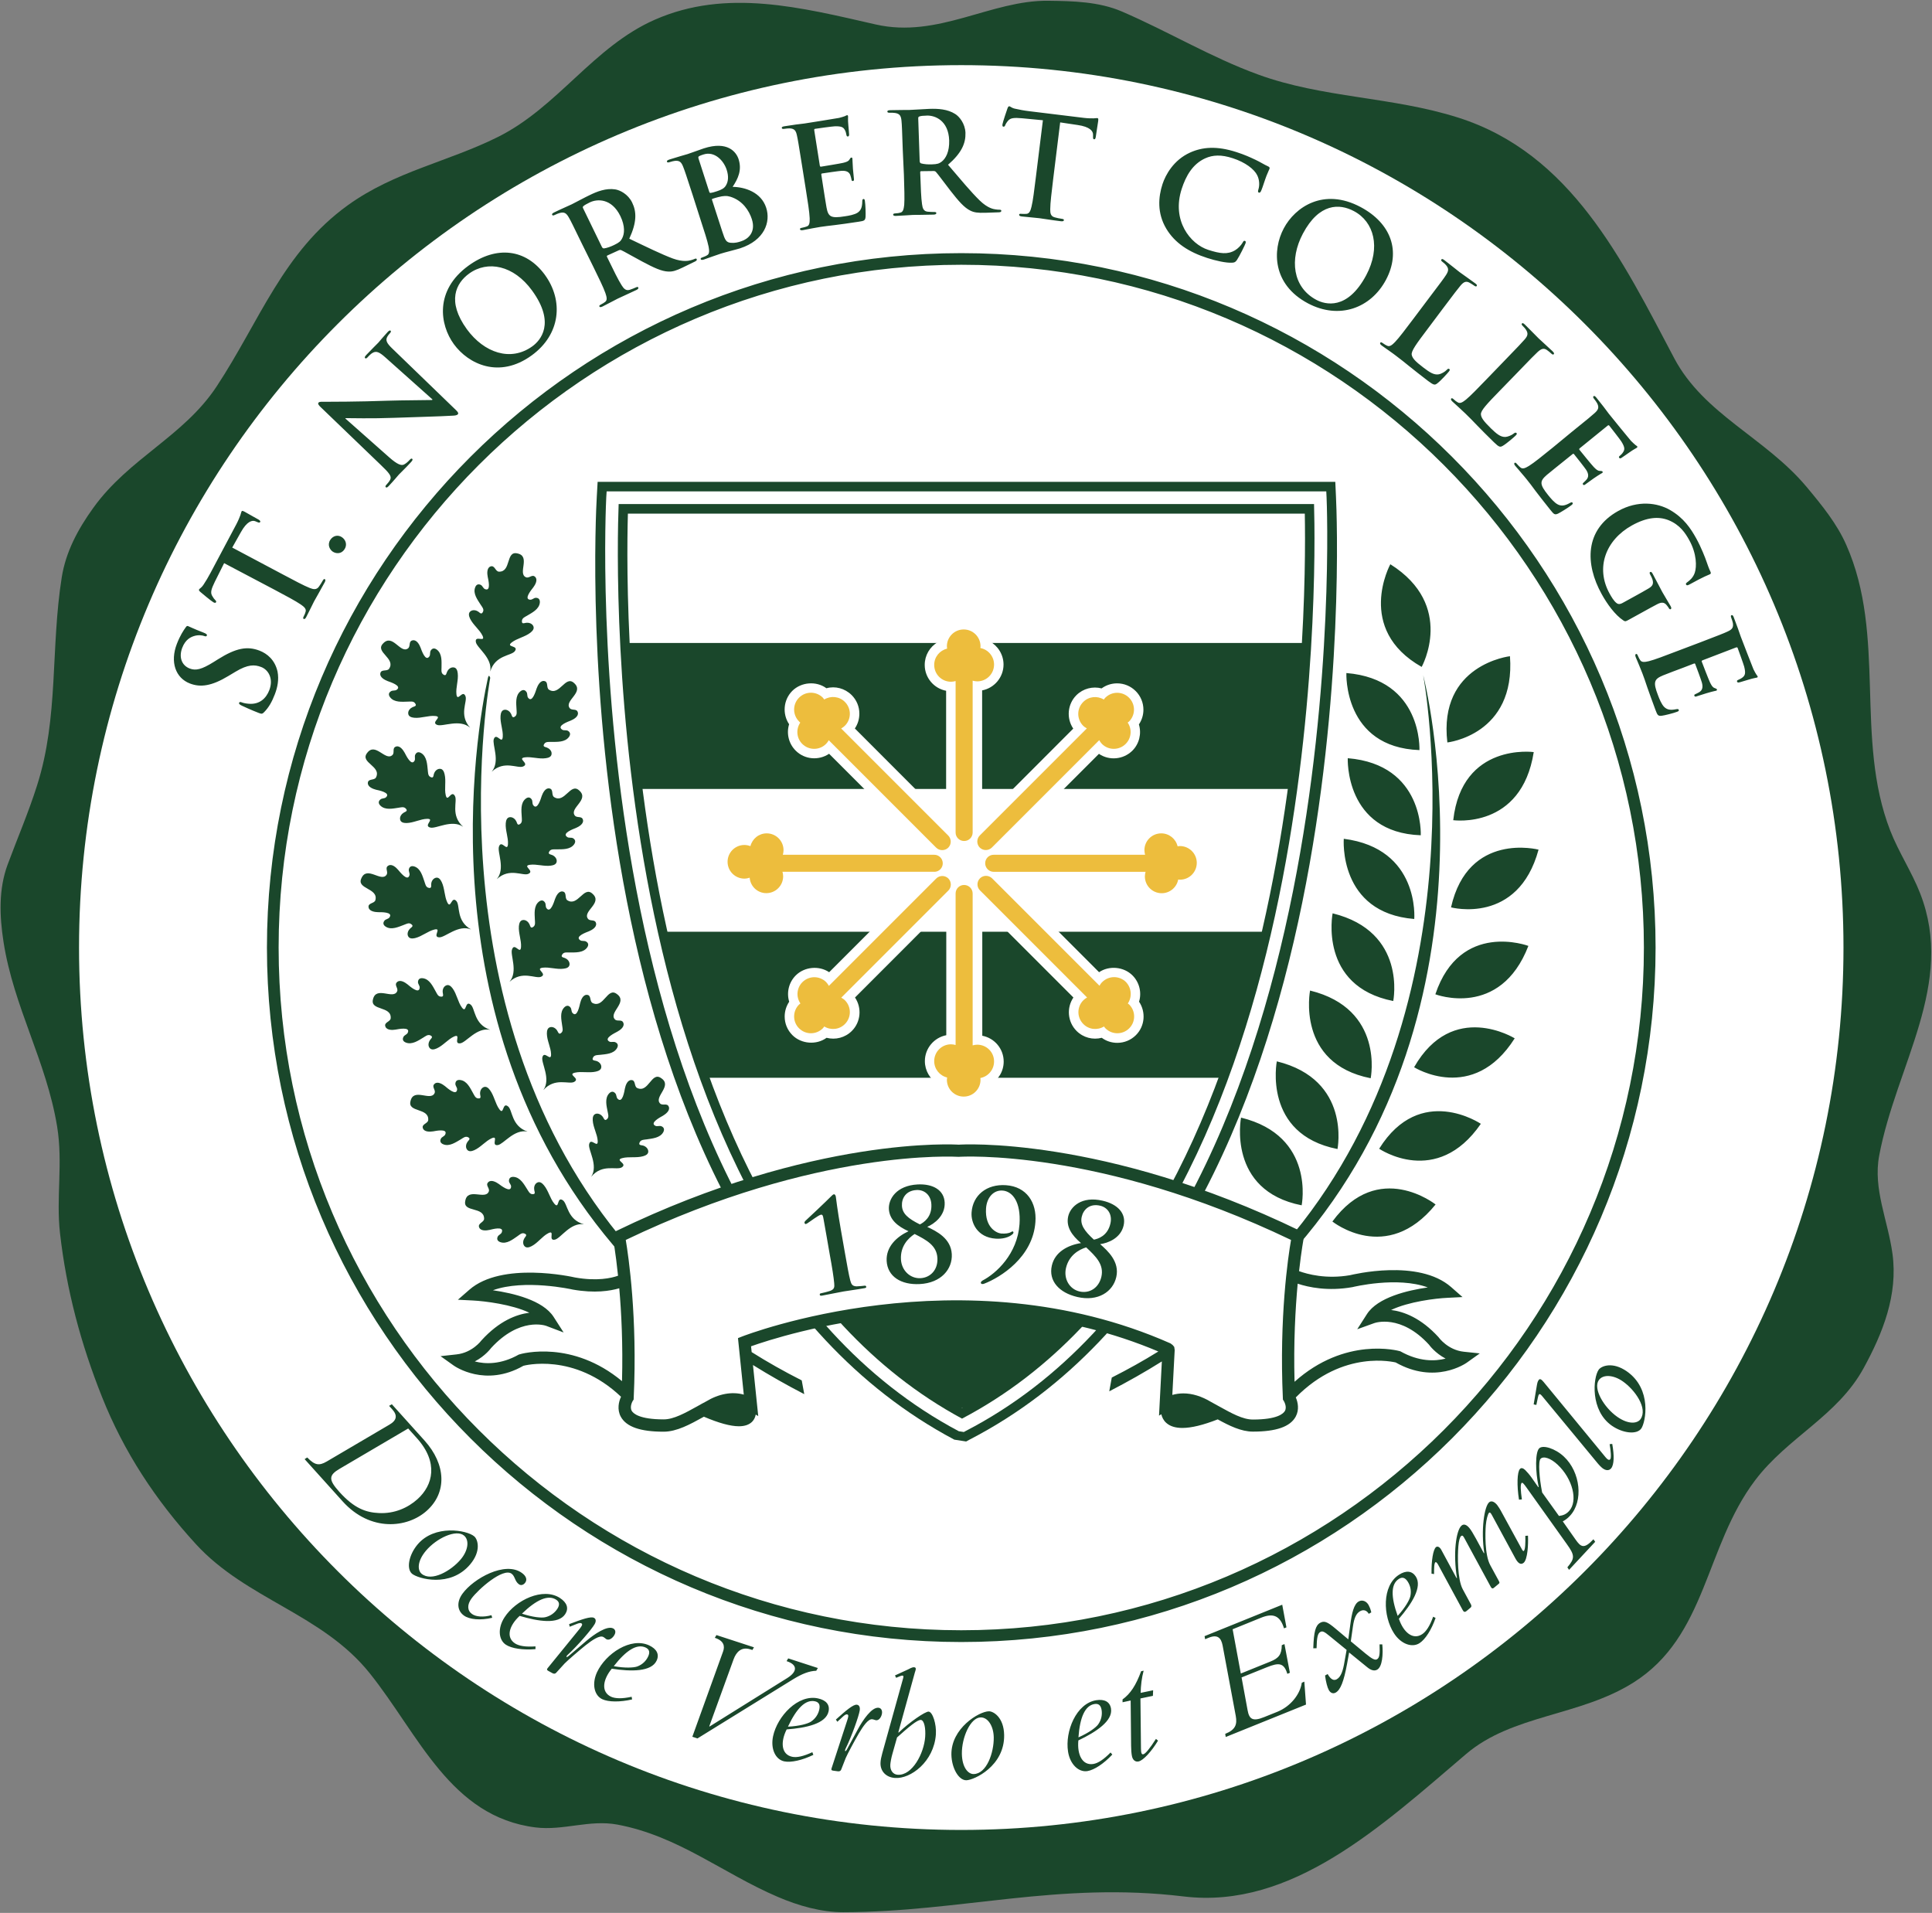 <?xml version="1.0" encoding="utf-8"?>
<!-- Generator: Adobe Illustrator 22.0.1, SVG Export Plug-In . SVG Version: 6.00 Build 0)  -->
<svg version="1.1" id="Layer_1" xmlns="http://www.w3.org/2000/svg" xmlns:xlink="http://www.w3.org/1999/xlink" x="0px" y="0px"
	 viewBox="0 0 252.74 250.2" enable-background="new 0 0 252.74 250.2" xml:space="preserve">
<rect x="0" y="0" width="252.74" height="250.2" fill="#808080" stroke="none"/>
<g>
	<path fill="#1A472B" d="M114.56,3.2c8.16,1.86,15.09-3.2,22.58-3.1c3.16,0.04,6.58,0.1,9.61,1.4c6.07,2.61,11.66,6,17.84,8.25
		c8.47,3.09,17.52,2.88,26.19,5.64c14.74,4.69,21.44,18.6,28.23,31.45c3.9,7.38,11.92,10.39,17.33,16.85
		c2.02,2.42,3.97,4.82,5.18,7.57c5.29,11.91,1.06,25.3,5.76,37.39c1.1,2.82,2.82,5.4,3.91,8.2c4.63,11.85-3.13,22.44-5.36,34.31
		c-0.82,4.37,1.14,8.44,1.74,12.83c0.73,5.36-1.25,10.34-3.77,14.95c-3.43,6.28-9.93,9.03-14.2,14.68
		c-6.58,8.7-6.3,20.37-15.9,26.44c-7.05,4.45-15.82,4.17-21.92,9.37c-11.06,9.43-22.79,20.32-36.92,18.62
		c-16.39-1.98-29.15,2.03-44.56,2.06c-2.85,0-5.82-0.83-8.54-2c-7.19-3.07-12.99-7.96-20.99-9.46c-3.68-0.68-7.08,0.82-10.71,0.37
		c-11.15-1.39-15.26-12.12-21.68-20.15c-6.21-7.78-16.13-9.67-22.75-16.9c-5.3-5.79-9.43-12.08-12.29-19.27
		c-2.75-6.9-4.64-13.93-5.49-21.4c-0.53-4.69,0.41-9.15-0.38-13.98c-1.41-8.55-5.69-15.62-7.01-24.13
		c-0.53-3.42-0.65-6.89,0.54-10.11c1.29-3.47,2.74-6.84,3.85-10.35c2.85-8.93,1.75-17.91,3.23-27.23c0.53-3.3,2.08-6.24,4.13-9.08
		c4.69-6.52,11.82-9.33,16.14-15.89c5.6-8.49,8.67-17.58,17.16-23.69c6.14-4.42,13.11-5.67,19.64-8.93
		C73,13.99,77.63,6.1,85.68,2.57C95.05-1.54,104.77,0.97,114.56,3.2"/>
	<path fill="#FFFFFF" d="M125.75,8.52C62.11,8.52,10.34,60.3,10.34,123.94s51.78,115.41,115.41,115.41
		c63.64,0,115.41-51.77,115.41-115.41S189.39,8.52,125.75,8.52z"/>
	<g>
		<path fill="#1A472B" d="M81.9,103.19c-0.89-7-1.39-13.52-1.65-19.09h92.18c-0.31,5.58-0.87,12.09-1.81,19.09H81.9z M161.69,140.97
			c2.3-6.29,4.13-12.74,5.58-19.1H85.12c1.41,6.35,3.18,12.8,5.44,19.1H161.69z M102.52,165.03c5.17,7.56,11.54,14.14,19.32,19.09
			h8.11c7.88-4.91,14.33-11.5,19.59-19.09H102.52z"/>
		<path fill="#FFFFFF" d="M154.88,109.46c-0.6-1.04-1.72-1.7-2.97-1.7c-1.68,0-3.08,1.21-3.39,2.8h-16.72l11.96-11.96
			c1.34,0.91,3.18,0.76,4.37-0.41c0.92-0.92,1.22-2.25,0.86-3.44c0.38-0.56,0.59-1.23,0.59-1.92c0-0.92-0.36-1.79-1.01-2.44
			c-0.65-0.65-1.52-1.01-2.43-1.01c0,0,0,0,0,0c-0.75,0-1.46,0.24-2.03,0.66c-1.15-0.3-2.41,0.01-3.3,0.89
			c-1.18,1.18-1.32,3.03-0.41,4.37l-11.92,11.93V90.3c1.59-0.3,2.8-1.71,2.8-3.38c0-1.29-0.73-2.45-1.82-3.04
			c-0.31-1.59-1.71-2.8-3.39-2.8c-1.72,0-3.15,1.27-3.4,2.92c-1.04,0.6-1.7,1.72-1.7,2.97c0,1.68,1.21,3.08,2.8,3.38v16.88
			l-11.94-11.95c0.39-0.57,0.59-1.24,0.59-1.94c0-0.92-0.36-1.78-1.01-2.43c-0.89-0.88-2.15-1.21-3.3-0.89
			c-1.31-0.97-3.29-0.83-4.47,0.35c-1.17,1.18-1.31,3.01-0.41,4.36c-0.37,1.2-0.06,2.53,0.86,3.45c1.18,1.18,3.02,1.32,4.37,0.41
			l11.96,11.96h-16.72c-0.3-1.59-1.71-2.8-3.38-2.8c-1.17,0-2.23,0.59-2.85,1.52c-1.99,0.01-3.52,1.52-3.52,3.44
			c0,1.83,1.43,3.33,3.24,3.44c0.56,1.15,1.73,1.91,3.08,1.91c1.67,0,3.07-1.2,3.38-2.79h16.71l-11.89,11.89
			c-1.32-0.89-3.23-0.72-4.37,0.42c-0.92,0.92-1.22,2.25-0.86,3.44c-0.38,0.57-0.59,1.24-0.59,1.94c0,0.92,0.36,1.78,1.01,2.43
			c1.18,1.18,3.16,1.31,4.47,0.35c1.17,0.3,2.42-0.01,3.31-0.9c1.18-1.18,1.32-3.02,0.41-4.37l11.94-11.95v16.88
			c-1.59,0.31-2.8,1.71-2.8,3.39c0,1.25,0.67,2.36,1.7,2.97c0.25,1.65,1.68,2.92,3.4,2.92c1.68,0,3.08-1.21,3.39-2.8
			c1.1-0.59,1.82-1.74,1.82-3.03c0-1.68-1.21-3.08-2.8-3.38v-16.92l11.92,11.92c-0.91,1.34-0.77,3.18,0.41,4.37
			c0.89,0.89,2.14,1.2,3.3,0.9c0.58,0.43,1.29,0.66,2.03,0.66c0,0,0,0,0,0c0.92,0,1.79-0.36,2.44-1.01
			c1.18-1.18,1.32-3.02,0.41-4.37c0.36-1.19,0.06-2.52-0.86-3.44c-1.14-1.15-3.07-1.31-4.37-0.42l-11.89-11.89h16.68
			c0.31,1.59,1.71,2.79,3.38,2.79c1.3,0,2.46-0.73,3.04-1.83c1.59-0.31,2.79-1.71,2.79-3.38
			C157.8,111.14,156.53,109.71,154.88,109.46z"/>
		<path fill="#EDBD3D" d="M147.54,131.25c0.06,0.05,0.12,0.09,0.18,0.14c0.86,0.86,0.86,2.26,0,3.11c-0.86,0.86-2.25,0.86-3.11,0
			c-0.07-0.07-0.13-0.15-0.19-0.24c-0.85,0.52-1.97,0.42-2.7-0.32c-0.86-0.86-0.86-2.25,0-3.11c0.15-0.15,0.31-0.26,0.49-0.36
			l-14.01-14.01c-0.44-0.43-0.44-1.14,0-1.58c0.43-0.43,1.14-0.43,1.58,0l14.05,14.05c0.1-0.17,0.21-0.34,0.36-0.48
			c0.86-0.86,2.25-0.86,3.11,0C148.03,129.22,148.12,130.39,147.54,131.25 M110.05,130.49l14.01-14.01c0.43-0.43,0.43-1.14,0-1.58
			c-0.44-0.43-1.14-0.43-1.58,0l-14.05,14.05c-0.09-0.17-0.21-0.34-0.35-0.49c-0.86-0.86-2.25-0.86-3.11,0
			c-0.76,0.76-0.85,1.94-0.26,2.79c-0.06,0.05-0.12,0.09-0.18,0.14c-0.86,0.86-0.86,2.26,0,3.11c0.86,0.86,2.25,0.86,3.11,0
			c0.07-0.07,0.13-0.16,0.19-0.24c0.85,0.52,1.97,0.42,2.7-0.32c0.86-0.86,0.86-2.25,0-3.11
			C110.39,130.69,110.22,130.59,110.05,130.49 M142.18,95.27l-14.01,14.01c-0.43,0.43-0.43,1.14,0,1.58c0.44,0.43,1.14,0.43,1.58,0
			l14.05-14.05c0.09,0.17,0.21,0.34,0.35,0.49c0.86,0.86,2.25,0.86,3.11,0c0.76-0.76,0.85-1.94,0.26-2.79
			c0.06-0.05,0.12-0.09,0.18-0.14c0.86-0.86,0.86-2.25,0-3.11c-0.86-0.86-2.25-0.86-3.11,0c-0.07,0.07-0.13,0.15-0.19,0.24
			c-0.85-0.52-1.97-0.42-2.7,0.32c-0.86,0.86-0.86,2.25,0,3.11C141.84,95.07,142.01,95.17,142.18,95.27 M127.84,136.64
			c-0.21,0-0.4,0.04-0.6,0.09v-19.86c0-0.62-0.5-1.12-1.12-1.12s-1.11,0.5-1.11,1.12v19.81c-0.19-0.05-0.39-0.09-0.6-0.09
			c-1.22,0-2.2,0.99-2.2,2.2c0,1.04,0.72,1.91,1.69,2.14c-0.01,0.1-0.03,0.2-0.03,0.3c0,1.22,0.99,2.2,2.2,2.2
			c1.22,0,2.2-0.99,2.2-2.2c0-0.08-0.01-0.15-0.02-0.23c1.01-0.19,1.79-1.08,1.79-2.16C130.05,137.62,129.06,136.64,127.84,136.64
			 M104.69,94.51c-0.58,0.86-0.5,2.03,0.26,2.79c0.86,0.86,2.26,0.86,3.11,0c0.15-0.15,0.26-0.31,0.36-0.48l14.05,14.05
			c0.43,0.43,1.14,0.43,1.58,0c0.43-0.44,0.43-1.14,0-1.58l-14.01-14.01c0.18-0.1,0.34-0.21,0.49-0.36c0.86-0.86,0.86-2.25,0-3.11
			c-0.73-0.74-1.86-0.84-2.7-0.32c-0.06-0.08-0.12-0.16-0.19-0.24c-0.86-0.86-2.25-0.86-3.11,0c-0.86,0.86-0.86,2.25,0,3.11
			C104.56,94.42,104.63,94.46,104.69,94.51 M154.35,110.66c-0.1,0-0.2,0.01-0.3,0.03c-0.23-0.97-1.1-1.69-2.14-1.69
			c-1.22,0-2.2,0.99-2.2,2.2c0,0.21,0.04,0.4,0.09,0.6h-19.81c-0.62,0-1.11,0.5-1.11,1.11s0.5,1.12,1.11,1.12h19.87
			c-0.05,0.19-0.09,0.39-0.09,0.6c0,1.22,0.99,2.2,2.2,2.2c1.07,0,1.97-0.77,2.16-1.79c0.07,0.01,0.15,0.02,0.23,0.02
			c1.22,0,2.2-0.99,2.2-2.2C156.56,111.65,155.57,110.66,154.35,110.66 M122.22,114.03c0.62,0,1.11-0.5,1.11-1.11
			c0-0.62-0.5-1.12-1.11-1.12h-19.81c0.05-0.19,0.09-0.39,0.09-0.6c0-1.22-0.99-2.2-2.2-2.2c-1.03,0-1.89,0.71-2.13,1.67
			c-0.25-0.09-0.51-0.15-0.79-0.15c-1.22,0-2.2,0.99-2.2,2.2c0,1.22,0.99,2.2,2.2,2.2c0.24,0,0.47-0.05,0.69-0.12
			c0.09,1.13,1.02,2.02,2.18,2.02c1.22,0,2.2-0.99,2.2-2.2c0-0.21-0.04-0.4-0.09-0.6H122.22z M124.41,89.17
			c0.21,0,0.4-0.04,0.6-0.09v19.81c0,0.62,0.5,1.11,1.12,1.11c0.62,0,1.11-0.5,1.11-1.11V89.03c0.19,0.05,0.39,0.09,0.6,0.09
			c1.22,0,2.2-0.98,2.2-2.2c0-1.07-0.77-1.97-1.79-2.16c0.01-0.07,0.02-0.15,0.02-0.23c0-1.22-0.99-2.2-2.2-2.2
			c-1.22,0-2.2,0.99-2.2,2.2c0,0.1,0.02,0.2,0.03,0.31c-0.97,0.23-1.69,1.09-1.69,2.13C122.21,88.19,123.19,89.17,124.41,89.17"/>
		<path fill="#1A472B" d="M126.39,188.54l-1.55-0.24c-51.65-27.41-47-119.41-46.77-123.32l0.11-1.96h96.5l0.09,1.97
			c0.19,3.93,4.02,96.48-47.94,123.31L126.39,188.54z M82.14,67.18c-0.38,13.46-0.64,92.33,43.72,116.96
			c44.63-24.12,45.09-103.4,44.83-116.96H82.14z"/>
		<path fill="#FFFFFF" d="M126.09,187.3l-0.66-0.1C74.47,160.16,79.26,66,79.31,65.05l0.05-0.78h94.14l0.04,0.79
			c0.05,0.95,3.99,95.68-47.27,122.14L126.09,187.3z M80.93,65.93c-0.35,9.1-2.28,94.14,44.92,119.62
			c47.48-24.93,46.32-110.45,46.05-119.62H80.93z"/>
	</g>
	<path fill="#FFFFFF" d="M152.87,176.54l-0.37,7.16c1.75-1.07,3.76-0.71,5.52,0.35c2.01,1.06,4.02,2.41,5.88,2.41
		c7.08,0,4.72-3.65,4.72-3.65c-0.57-12.43,1.15-21.08,1.15-21.08c-25.9-12.57-44.41-11.21-44.41-11.21s-18.51-1.35-44.41,11.21
		c0,0,1.71,8.65,1.14,21.08c0,0-2.34,3.65,4.73,3.65c1.86,0,3.87-1.35,5.88-2.41c1.76-1.07,3.76-1.42,5.52-0.35l-0.84-8.14
		c0,0,28.14-11.16,55.4,0.9L152.87,176.54z"/>
	<path fill="#1A472B" d="M191.49,176.8c-2.07-0.22-3.24-1.81-3.31-1.91c-2.3-2.51-4.53-3.34-6.2-3.55c2.29-1.09,5.82-1.52,7.37-1.59
		l1.97-0.1l-1.48-1.3c-4.28-3.76-12.93-1.63-13.24-1.56c-3.1,0.54-5.56-0.13-6.66-0.53c0.31-2.75,0.61-4.34,0.62-4.37l0.12-0.61
		l-0.56-0.27c-25.8-12.52-44.62-11.31-44.7-11.29c-0.19-0.02-19.03-1.22-44.81,11.29l-0.56,0.27l0.12,0.61
		c0.01,0.04,0.36,1.85,0.68,4.97c-0.87,0.31-2.73,0.74-5.62,0.23c-0.38-0.09-9.57-2.13-13.84,1.61l-1.49,1.3l1.97,0.1
		c1.55,0.08,5.09,0.51,7.38,1.6c-1.68,0.21-3.94,1.06-6.27,3.62c-0.01,0.02-1.19,1.61-3.26,1.83l-2.09,0.23l1.71,1.22
		c0.17,0.12,4.14,2.89,9.13,0.04c0.07-0.02,6.62-1.79,12.77,4.05c-0.3,0.63-0.54,1.67-0.03,2.61c0.72,1.32,2.55,1.96,5.6,1.96
		c1.73,0,3.48-0.97,5.18-1.91c0.03-0.02,0.06-0.03,0.09-0.05h0c1.95,0.83,3.47,1.25,4.58,1.25c0.76,0,1.33-0.2,1.72-0.58
		c0.28-0.28,0.42-0.61,0.48-0.95l0.33,0.2l-0.69-6.68c2.12,1.32,4.35,2.59,6.71,3.81l-0.33-1.8c-2.31-1.17-4.49-2.4-6.55-3.7v0
		l-0.08-0.76c4.05-1.44,29.04-9.55,53.28,0.68c-1.93,1.2-3.96,2.33-6.09,3.41l-0.33,1.8c2.42-1.25,4.72-2.55,6.88-3.91l-0.37,7.09
		l0.3-0.18c0.09,0.39,0.28,0.8,0.65,1.13c0.49,0.44,1.19,0.66,2.1,0.66c1.18,0,2.71-0.37,4.63-1.12c0,0,0,0,0,0
		c1.51,0.83,3.07,1.6,4.6,1.6c3.05,0,4.88-0.64,5.6-1.96c0.49-0.9,0.29-1.88,0.01-2.52c0-0.01-0.01-0.01-0.01-0.02l0.02,0.02
		c6.25-6.35,12.94-4.57,13.05-4.57c5.15,2.92,9.14,0.15,9.3,0.04l1.71-1.22L191.49,176.8z M81.37,180.65
		c-6.49-5.4-13.05-3.64-13.5-3.48c-2.35,1.33-4.39,1.26-5.76,0.9c1.39-0.72,2.12-1.74,2.13-1.75c3.75-4.09,7.09-2.95,7.22-2.9
		l2.27,0.86l-1.31-2.04c-1.4-2.18-5.3-3.1-7.94-3.48c4.13-1.49,10.34-0.12,10.44-0.09c2.88,0.51,4.91,0.18,6.09-0.17
		C81.29,171.66,81.5,175.83,81.37,180.65z M167.82,182.85l0.01,0.22l0.12,0.18c0,0.01,0.45,0.74,0.14,1.29
		c-0.19,0.34-0.96,1.13-4.2,1.13c-1.31,0-2.8-0.83-4.37-1.7c-0.38-0.21-0.75-0.42-1.09-0.6c-1.23-0.74-2.46-1.12-3.63-1.12
		c-0.49,0-0.98,0.07-1.44,0.2l0.31-5.87l-0.06-0.41l-0.21-0.25l-0.28-0.21c-27.27-12.06-55.74-1.02-56.02-0.91l-0.56,0.22l0.76,7.39
		c-1.55-0.43-3.28-0.11-4.96,0.91c-0.37,0.19-0.74,0.4-1.11,0.61c-1.59,0.88-3.09,1.72-4.4,1.72c-3.22,0-4-0.79-4.19-1.12
		c-0.31-0.56,0.13-1.29,0.13-1.29l0.12-0.18l0.01-0.22c0.49-10.52-0.67-18.46-1.04-20.66c25.09-12.03,43.27-10.88,43.57-10.87
		c0.19-0.02,18.37-1.16,43.46,10.87C168.5,164.39,167.34,172.32,167.82,182.85z M183.18,176.74c-0.31-0.09-7.19-1.95-13.83,3.99
		c-0.14-5.15,0.11-9.57,0.41-12.83h0c1.41,0.47,3.96,1.02,7.17,0.45c0.07-0.02,5.85-1.43,9.85,0.04c-2.64,0.38-6.56,1.3-7.96,3.49
		l-1.27,1.98l2.22-0.8c0.14-0.05,3.49-1.2,7.17,2.82c0.04,0.06,0.79,1.09,2.17,1.82C187.71,178.06,185.63,178.12,183.18,176.74z
		 M108.11,161.57c-0.16-0.89-0.28-1.59-0.38-2.14c-0.07-0.39-0.1-0.59-0.35-0.55c-0.31,0.06-1.42,0.91-1.76,1.12
		c-0.07,0.04-0.15,0.09-0.22,0.1c-0.05,0.01-0.14-0.06-0.16-0.16c-0.01-0.1,0.05-0.19,0.12-0.26c0.06-0.04,2.84-2.66,3.34-3.18
		c0.13-0.12,0.26-0.27,0.38-0.29c0.15-0.02,0.23,0.15,0.26,0.31c0.02,0.13,0.21,1.77,0.65,4.27l0.53,3.02
		c0.28,1.57,0.52,2.96,0.71,3.67c0.14,0.51,0.27,0.74,0.81,0.77c0.26,0,0.97-0.07,1.1-0.09c0.06-0.01,0.15,0.02,0.18,0.14
		c0.02,0.11-0.06,0.16-0.24,0.19c-1.24,0.22-2.3,0.35-2.74,0.43c-0.38,0.06-1.74,0.35-2.79,0.54c-0.18,0.03-0.29,0.01-0.31-0.1
		c-0.02-0.11,0.04-0.18,0.1-0.19c0.18-0.03,1-0.23,1.29-0.34c0.51-0.21,0.55-0.45,0.5-0.98c-0.06-0.73-0.28-2.13-0.57-3.69
		L108.11,161.57z M120.32,167.95c-2.45,0.13-4.22-0.99-4.33-3.03c-0.09-1.84,1.28-3.14,2.86-3.88c-1.41-0.64-2.49-1.5-2.57-2.91
		c-0.06-1.29,0.96-3.06,3.77-3.21c2.02-0.1,3.45,0.75,3.53,2.36c0.09,1.74-1.38,2.8-2.28,3.19c1.21,0.57,3.1,1.5,3.21,3.56
		C124.62,165.99,123.11,167.81,120.32,167.95 M117.86,164.72c0.08,1.47,1.22,2.53,2.56,2.46c1.3-0.07,2.29-1.1,2.21-2.63
		c-0.09-1.66-1.45-2.37-2.98-3.15C118.78,161.96,117.77,163.03,117.86,164.72 M121.84,157.53c-0.06-1.24-0.93-1.93-1.93-1.88
		c-1.44,0.07-1.97,1.13-1.92,2.06c0.05,1.03,0.8,1.67,2.35,2.44C120.82,159.91,121.93,159.2,121.84,157.53 M131.61,155.02
		c-2.55-0.18-4.36,1.33-4.51,3.56c-0.1,1.39,0.77,3.27,3.15,3.43c0.85,0.06,1.72-0.13,2.24-0.61c0.03-0.03,0.09-0.12,0.09-0.18
		c0-0.08-0.05-0.15-0.12-0.16c-0.06,0-0.15,0.07-0.34,0.16c-0.22,0.08-0.56,0.16-1.14,0.12c-0.56-0.04-2.16-0.75-1.99-3.29
		c0.1-1.41,0.97-2.41,2.16-2.33c1.28,0.09,2.42,1.47,2.22,4.4c-0.28,3.91-3.05,6.44-4.84,7.37c-0.09,0.06-0.21,0.15-0.22,0.27
		c-0.01,0.08,0.07,0.17,0.14,0.18c0.13,0.01,0.21,0,0.3-0.04c2.12-0.82,6.38-3.45,6.7-8.08
		C135.64,157.3,134.31,155.21,131.61,155.02 M140.93,169.64c-2.39-0.55-3.79-2.12-3.33-4.11c0.41-1.79,2.1-2.67,3.81-2.94
		c-1.18-1-1.98-2.12-1.67-3.5c0.29-1.26,1.76-2.68,4.51-2.04c1.97,0.45,3.1,1.67,2.74,3.24c-0.39,1.7-2.1,2.31-3.07,2.44
		c1,0.88,2.57,2.3,2.11,4.3C145.6,168.95,143.65,170.27,140.93,169.64 M139.45,165.85c-0.33,1.44,0.47,2.77,1.78,3.07
		c1.27,0.29,2.5-0.43,2.85-1.92c0.37-1.62-0.74-2.68-1.99-3.85C141.1,163.46,139.84,164.2,139.45,165.85 M145.26,160.04
		c0.28-1.21-0.36-2.11-1.34-2.34c-1.41-0.33-2.21,0.55-2.41,1.45c-0.23,1,0.31,1.82,1.59,2.99
		C143.62,162.04,144.89,161.67,145.26,160.04"/>
	<path fill="#1A472B" d="M81.37,164.19C55.29,134.87,62.36,95.37,63.82,88.7c0.14-0.65,0.31-0.04,0.31-0.04s-7.97,42.5,16.86,72.93
		L81.37,164.19z M64.32,100.94c1.66-1.55,3.4-0.37,4.12-0.69c0.9-0.39-0.86-1.04,0.21-1.19c0.87-0.12,1.85,0.25,2.75,0.11
		c0.37-0.05,0.76-0.18,0.76-0.61c0.01-0.37-0.31-0.66-0.61-0.78c-0.26-0.1-0.61-0.11-0.33-0.51c0.2-0.29,0.61-0.22,0.9-0.23
		c0.76-0.01,1.79,0.06,2.31-0.65c0.22-0.31,0.19-0.59-0.11-0.79c-0.27-0.16-0.56,0-0.8-0.18c-0.72-0.5,0.82-1.04,1.16-1.18
		c0.38-0.16,1.01-0.52,0.92-1.02c-0.12-0.62-0.79-0.22-1.08-0.61c-0.73-0.99,1.97-2.06,0.57-3.28c-1.14-1.05-1.89,1.75-3.27,0.88
		c-0.41-0.26-0.02-1.06-0.65-1.14c-0.5-0.07-0.83,0.59-0.97,0.98c-0.12,0.34-0.56,1.91-1.1,1.23c-0.19-0.23-0.05-0.54-0.24-0.79
		c-0.21-0.3-0.5-0.3-0.79-0.06c-0.68,0.56-0.54,1.58-0.5,2.34c0.01,0.3,0.1,0.7-0.17,0.92c-0.38,0.31-0.42-0.05-0.53-0.3
		c-0.14-0.29-0.45-0.58-0.83-0.56c-0.42,0.03-0.53,0.43-0.56,0.8c-0.07,0.92,0.35,1.86,0.29,2.74c-0.08,1.08-0.83-0.63-1.17,0.29
		C64.35,97.38,65.48,99.56,64.32,100.94 M64.99,114.99c1.67-1.55,3.41-0.37,4.12-0.69c0.9-0.39-0.86-1.04,0.21-1.19
		c0.87-0.12,1.85,0.24,2.75,0.11c0.37-0.05,0.76-0.18,0.76-0.61c0-0.37-0.32-0.67-0.61-0.78c-0.25-0.1-0.61-0.11-0.33-0.51
		c0.2-0.29,0.61-0.22,0.9-0.23c0.76-0.01,1.79,0.06,2.31-0.65c0.22-0.31,0.19-0.59-0.11-0.79c-0.27-0.16-0.56,0-0.8-0.18
		c-0.72-0.5,0.82-1.04,1.16-1.18c0.38-0.16,1.01-0.53,0.92-1.02c-0.12-0.62-0.79-0.22-1.08-0.61c-0.73-0.99,1.98-2.06,0.57-3.28
		c-1.14-1.05-1.88,1.75-3.27,0.88c-0.41-0.26-0.02-1.06-0.65-1.14c-0.5-0.07-0.83,0.59-0.97,0.98c-0.11,0.34-0.57,1.92-1.1,1.23
		c-0.19-0.24-0.05-0.54-0.23-0.79c-0.21-0.3-0.5-0.3-0.79-0.06c-0.68,0.56-0.54,1.58-0.5,2.34c0.01,0.3,0.1,0.7-0.17,0.92
		c-0.38,0.31-0.42-0.05-0.53-0.3c-0.14-0.29-0.45-0.58-0.83-0.56c-0.42,0.03-0.53,0.43-0.56,0.8c-0.07,0.92,0.35,1.86,0.29,2.74
		c-0.08,1.07-0.84-0.63-1.17,0.29C65.01,111.43,66.15,113.61,64.99,114.99 M66.65,128.42c1.67-1.54,3.4-0.36,4.12-0.66
		c0.9-0.39-0.85-1.04,0.22-1.19c0.88-0.11,1.85,0.26,2.75,0.13c0.38-0.04,0.77-0.18,0.77-0.6c0-0.38-0.31-0.67-0.6-0.79
		c-0.26-0.1-0.61-0.12-0.33-0.51c0.2-0.29,0.62-0.22,0.91-0.22c0.75-0.01,1.79,0.07,2.31-0.64c0.22-0.3,0.2-0.59-0.11-0.78
		c-0.26-0.17-0.56-0.01-0.8-0.19c-0.72-0.5,0.83-1.03,1.17-1.17c0.38-0.16,1.01-0.52,0.92-1.02c-0.12-0.61-0.79-0.22-1.07-0.62
		c-0.73-0.99,1.99-2.05,0.59-3.27c-1.14-1.06-1.9,1.74-3.28,0.86c-0.4-0.26-0.01-1.06-0.63-1.15c-0.51-0.07-0.84,0.59-0.98,0.98
		c-0.12,0.34-0.58,1.91-1.11,1.22c-0.18-0.23-0.04-0.53-0.23-0.79c-0.21-0.3-0.49-0.3-0.78-0.07c-0.68,0.56-0.55,1.58-0.52,2.34
		c0.01,0.29,0.1,0.7-0.17,0.92c-0.38,0.31-0.42-0.05-0.53-0.3c-0.13-0.29-0.44-0.59-0.82-0.57c-0.42,0.03-0.53,0.42-0.57,0.8
		c-0.07,0.92,0.34,1.86,0.28,2.74c-0.09,1.07-0.83-0.64-1.17,0.29C66.69,124.86,67.82,127.04,66.65,128.42 M71.08,142.58
		c1.51-1.7,3.35-0.7,4.03-1.07c0.86-0.48-0.95-0.96,0.1-1.21c0.86-0.2,1.86,0.07,2.75-0.14c0.37-0.08,0.74-0.26,0.7-0.68
		c-0.03-0.37-0.37-0.64-0.68-0.72c-0.26-0.07-0.62-0.05-0.38-0.48c0.18-0.31,0.6-0.28,0.88-0.31c0.75-0.09,1.79-0.11,2.23-0.87
		c0.19-0.33,0.14-0.61-0.19-0.77c-0.28-0.14-0.55,0.04-0.81-0.1c-0.77-0.42,0.72-1.11,1.04-1.29c0.36-0.19,0.96-0.62,0.81-1.11
		c-0.18-0.6-0.81-0.15-1.13-0.51c-0.83-0.91,1.77-2.24,0.26-3.31c-1.24-0.95-1.71,1.92-3.17,1.18c-0.43-0.22-0.12-1.05-0.75-1.07
		c-0.51-0.02-0.77,0.66-0.87,1.06c-0.09,0.35-0.38,1.96-0.99,1.33c-0.21-0.22-0.1-0.53-0.3-0.76c-0.24-0.28-0.53-0.25-0.79,0.01
		c-0.62,0.62-0.38,1.63-0.28,2.37c0.03,0.29,0.17,0.68-0.08,0.93c-0.34,0.34-0.42-0.01-0.56-0.24c-0.16-0.28-0.5-0.54-0.87-0.48
		c-0.42,0.07-0.49,0.48-0.49,0.85c0.01,0.92,0.53,1.82,0.55,2.7c0.02,1.08-0.89-0.55-1.14,0.4
		C70.77,139.04,72.11,141.1,71.08,142.58 M77.34,153.92c1.44-1.75,3.32-0.82,3.99-1.23c0.84-0.51-0.98-0.92,0.06-1.21
		c0.85-0.23,1.86,0,2.74-0.25c0.36-0.1,0.73-0.29,0.67-0.7c-0.05-0.37-0.4-0.63-0.7-0.7c-0.27-0.06-0.63-0.03-0.4-0.46
		c0.17-0.31,0.58-0.3,0.87-0.34c0.75-0.12,1.78-0.18,2.2-0.95c0.17-0.33,0.11-0.61-0.22-0.76c-0.29-0.13-0.56,0.06-0.82-0.07
		c-0.78-0.39,0.68-1.14,1-1.32c0.35-0.21,0.94-0.66,0.77-1.14c-0.2-0.59-0.81-0.11-1.15-0.46c-0.85-0.88,1.69-2.31,0.13-3.32
		c-1.27-0.9-1.63,1.99-3.12,1.3c-0.44-0.2-0.16-1.05-0.78-1.04c-0.51,0-0.75,0.69-0.83,1.1c-0.07,0.35-0.31,1.97-0.94,1.36
		c-0.22-0.21-0.12-0.53-0.34-0.75c-0.25-0.27-0.53-0.23-0.79,0.04c-0.6,0.65-0.33,1.64-0.19,2.38c0.05,0.29,0.2,0.68-0.04,0.94
		c-0.34,0.35-0.42,0-0.57-0.22c-0.17-0.27-0.52-0.52-0.89-0.45c-0.41,0.09-0.47,0.5-0.45,0.87c0.05,0.92,0.6,1.8,0.65,2.68
		c0.06,1.08-0.91-0.51-1.12,0.44C76.9,150.39,78.31,152.4,77.34,153.92 M61.5,95.18c-1.52-1.69-0.31-3.41-0.61-4.13
		c-0.37-0.91-1.05,0.83-1.18-0.24c-0.1-0.87,0.28-1.84,0.17-2.75c-0.04-0.37-0.17-0.77-0.6-0.77c-0.38-0.01-0.68,0.3-0.8,0.59
		c-0.11,0.26-0.13,0.61-0.52,0.32c-0.28-0.21-0.2-0.62-0.2-0.91c0-0.75,0.1-1.78-0.61-2.32c-0.3-0.22-0.58-0.21-0.79,0.1
		c-0.17,0.26-0.02,0.56-0.2,0.8c-0.51,0.71-1.02-0.84-1.15-1.18c-0.15-0.39-0.5-1.03-1.01-0.94c-0.62,0.11-0.24,0.79-0.64,1.07
		c-1,0.71-2.01-2.02-3.26-0.64c-1.08,1.12,1.71,1.92,0.8,3.29c-0.27,0.4-1.06,0-1.15,0.62c-0.08,0.5,0.57,0.84,0.95,0.99
		c0.34,0.13,1.91,0.61,1.21,1.13c-0.23,0.18-0.54,0.04-0.79,0.22c-0.31,0.2-0.31,0.49-0.08,0.78c0.53,0.69,1.57,0.58,2.33,0.56
		c0.29,0,0.7-0.09,0.91,0.19c0.31,0.39-0.05,0.42-0.3,0.53c-0.29,0.13-0.6,0.43-0.58,0.81c0.02,0.42,0.41,0.54,0.78,0.58
		c0.91,0.09,1.87-0.32,2.75-0.23c1.07,0.1-0.65,0.82,0.27,1.17C57.95,95.08,60.14,93.99,61.5,95.18 M60.59,108.14
		c-1.7-1.51-0.7-3.35-1.08-4.03c-0.48-0.86-0.96,0.94-1.2-0.1c-0.2-0.86,0.07-1.86-0.15-2.75c-0.08-0.36-0.26-0.74-0.67-0.7
		c-0.38,0.03-0.64,0.37-0.73,0.67c-0.07,0.27-0.05,0.62-0.48,0.38c-0.31-0.17-0.28-0.59-0.32-0.88c-0.08-0.75-0.11-1.78-0.86-2.23
		c-0.33-0.19-0.6-0.14-0.77,0.19c-0.14,0.28,0.04,0.55-0.1,0.81c-0.42,0.76-1.12-0.72-1.29-1.04c-0.2-0.36-0.62-0.96-1.11-0.82
		c-0.6,0.18-0.14,0.81-0.51,1.13c-0.91,0.82-2.24-1.77-3.31-0.26c-0.94,1.24,1.92,1.71,1.18,3.17c-0.21,0.43-1.05,0.12-1.07,0.74
		c-0.01,0.51,0.67,0.77,1.06,0.87c0.35,0.08,1.96,0.38,1.33,0.98c-0.21,0.21-0.53,0.1-0.76,0.31c-0.28,0.24-0.25,0.53,0.01,0.79
		c0.62,0.62,1.63,0.39,2.37,0.28c0.29-0.04,0.68-0.17,0.93,0.08c0.35,0.35,0,0.42-0.24,0.56c-0.27,0.16-0.54,0.5-0.48,0.87
		c0.06,0.42,0.47,0.49,0.84,0.49c0.92-0.02,1.82-0.53,2.7-0.55c1.08-0.02-0.55,0.89,0.4,1.14C57.04,108.45,59.1,107.12,60.59,108.14
		 M61.63,121.57c-1.99-1.11-1.41-3.12-1.92-3.71c-0.66-0.74-0.73,1.13-1.2,0.16c-0.38-0.79-0.33-1.83-0.73-2.66
		c-0.16-0.33-0.41-0.67-0.81-0.54c-0.36,0.12-0.55,0.5-0.56,0.82c-0.01,0.27,0.07,0.62-0.39,0.47c-0.33-0.1-0.39-0.52-0.49-0.79
		c-0.25-0.71-0.49-1.72-1.33-1.99c-0.36-0.11-0.62,0-0.71,0.35c-0.07,0.31,0.16,0.53,0.07,0.82c-0.25,0.84-1.24-0.46-1.48-0.73
		c-0.27-0.32-0.81-0.81-1.26-0.56c-0.55,0.3,0.03,0.82-0.26,1.22c-0.7,1-2.57-1.25-3.29,0.46c-0.65,1.41,2.25,1.26,1.84,2.84
		c-0.12,0.47-1.01,0.34-0.89,0.96c0.09,0.5,0.81,0.61,1.23,0.62c0.36,0,2-0.05,1.51,0.67c-0.17,0.25-0.5,0.21-0.68,0.46
		c-0.22,0.3-0.13,0.57,0.19,0.77c0.73,0.47,1.67,0.02,2.37-0.24c0.28-0.1,0.64-0.32,0.92-0.12c0.42,0.27,0.09,0.41-0.11,0.6
		c-0.23,0.22-0.42,0.61-0.28,0.96c0.16,0.39,0.57,0.37,0.93,0.29c0.9-0.22,1.67-0.91,2.53-1.12c1.04-0.25-0.34,0.99,0.64,1.02
		C58.24,122.63,59.96,120.88,61.63,121.57 M64.13,134.7c-2.15-0.73-1.95-2.82-2.56-3.3c-0.77-0.61-0.51,1.24-1.15,0.37
		c-0.52-0.71-0.66-1.73-1.2-2.48c-0.22-0.3-0.53-0.58-0.9-0.38c-0.34,0.18-0.45,0.59-0.4,0.91c0.03,0.28,0.18,0.6-0.3,0.53
		c-0.35-0.04-0.48-0.44-0.63-0.69c-0.37-0.66-0.8-1.6-1.67-1.71c-0.37-0.05-0.61,0.1-0.64,0.47c-0.02,0.31,0.26,0.49,0.22,0.79
		c-0.09,0.87-1.31-0.23-1.59-0.46c-0.33-0.26-0.94-0.65-1.34-0.32c-0.48,0.4,0.18,0.8-0.02,1.24c-0.52,1.11-2.75-0.76-3.16,1.05
		c-0.38,1.51,2.44,0.83,2.32,2.46c-0.03,0.48-0.92,0.52-0.69,1.1c0.18,0.48,0.91,0.46,1.32,0.39c0.36-0.06,1.96-0.41,1.61,0.39
		c-0.12,0.28-0.45,0.3-0.58,0.58c-0.16,0.33-0.03,0.58,0.32,0.72c0.81,0.33,1.65-0.27,2.3-0.66c0.25-0.15,0.56-0.42,0.88-0.29
		c0.45,0.19,0.16,0.39-0.01,0.61c-0.18,0.26-0.3,0.67-0.1,0.99c0.23,0.36,0.63,0.27,0.97,0.12c0.84-0.37,1.47-1.2,2.27-1.56
		c0.99-0.43-0.15,1.03,0.82,0.89C60.99,136.35,62.37,134.33,64.13,134.7 M69.02,148.01c-2.15-0.73-1.95-2.82-2.56-3.3
		c-0.77-0.61-0.51,1.24-1.14,0.37c-0.52-0.71-0.67-1.74-1.21-2.48c-0.22-0.31-0.53-0.58-0.9-0.38c-0.33,0.18-0.44,0.6-0.4,0.91
		c0.03,0.27,0.19,0.6-0.3,0.53c-0.34-0.04-0.48-0.44-0.63-0.69c-0.37-0.66-0.79-1.6-1.67-1.71c-0.37-0.05-0.61,0.1-0.64,0.47
		c-0.01,0.32,0.26,0.49,0.23,0.79c-0.1,0.87-1.31-0.23-1.59-0.46c-0.33-0.26-0.95-0.65-1.34-0.32c-0.48,0.4,0.18,0.8-0.02,1.24
		c-0.52,1.11-2.75-0.76-3.15,1.05c-0.39,1.51,2.43,0.83,2.32,2.46c-0.02,0.48-0.92,0.52-0.69,1.1c0.18,0.48,0.91,0.45,1.32,0.39
		c0.35-0.06,1.95-0.41,1.6,0.39c-0.11,0.28-0.45,0.3-0.58,0.58c-0.16,0.33-0.02,0.58,0.32,0.72c0.81,0.33,1.65-0.28,2.31-0.66
		c0.25-0.15,0.56-0.42,0.88-0.29c0.45,0.19,0.16,0.39-0.01,0.61c-0.19,0.26-0.3,0.67-0.1,0.99c0.23,0.36,0.63,0.27,0.97,0.12
		c0.84-0.37,1.48-1.2,2.28-1.56c0.99-0.44-0.16,1.03,0.81,0.89C65.88,149.66,67.26,147.64,69.02,148.01 M76.39,160.13
		c-2.2-0.6-2.12-2.69-2.76-3.14c-0.81-0.56-0.43,1.27-1.12,0.44c-0.56-0.68-0.76-1.69-1.35-2.4c-0.24-0.29-0.56-0.55-0.92-0.33
		c-0.33,0.2-0.41,0.62-0.35,0.94c0.04,0.27,0.22,0.58-0.26,0.55c-0.35-0.02-0.51-0.41-0.67-0.65c-0.41-0.64-0.89-1.55-1.77-1.61
		c-0.37-0.02-0.6,0.14-0.61,0.51c0,0.31,0.29,0.47,0.28,0.77c-0.04,0.87-1.33-0.15-1.62-0.36c-0.34-0.24-0.98-0.59-1.35-0.24
		c-0.46,0.42,0.23,0.79,0.05,1.24c-0.45,1.14-2.79-0.59-3.08,1.25c-0.3,1.52,2.48,0.67,2.47,2.31c0,0.48-0.89,0.58-0.64,1.15
		c0.21,0.47,0.94,0.4,1.34,0.31c0.35-0.08,1.92-0.53,1.62,0.29c-0.09,0.29-0.43,0.33-0.55,0.61c-0.14,0.34,0.01,0.58,0.36,0.7
		c0.83,0.29,1.63-0.37,2.26-0.8c0.24-0.17,0.54-0.46,0.86-0.34c0.47,0.16,0.18,0.38,0.03,0.61c-0.17,0.27-0.26,0.69-0.04,1
		c0.24,0.34,0.64,0.23,0.98,0.05c0.81-0.42,1.39-1.29,2.17-1.69c0.96-0.5-0.09,1.04,0.87,0.84
		C73.35,161.98,74.6,159.87,76.39,160.13 M64.13,87.83c0.66-2.18,2.76-2.03,3.22-2.66c0.58-0.79-1.26-0.47-0.41-1.14
		c0.69-0.54,1.72-0.71,2.45-1.28c0.29-0.23,0.56-0.54,0.35-0.91c-0.19-0.33-0.61-0.42-0.92-0.38c-0.27,0.04-0.59,0.21-0.54-0.28
		c0.03-0.35,0.42-0.5,0.67-0.65c0.65-0.39,1.58-0.84,1.67-1.71c0.03-0.37-0.12-0.61-0.49-0.63c-0.31-0.01-0.48,0.27-0.78,0.25
		c-0.87-0.07,0.19-1.32,0.41-1.61c0.25-0.33,0.61-0.96,0.28-1.34c-0.41-0.47-0.8,0.21-1.24,0.01c-1.12-0.49,0.68-2.77-1.14-3.12
		c-1.52-0.34-0.76,2.45-2.39,2.39c-0.48-0.01-0.54-0.91-1.13-0.67c-0.47,0.2-0.42,0.93-0.34,1.34c0.07,0.35,0.47,1.94-0.34,1.62
		c-0.28-0.11-0.31-0.44-0.59-0.57c-0.34-0.15-0.59,0-0.71,0.34c-0.32,0.82,0.33,1.64,0.73,2.28c0.16,0.25,0.44,0.55,0.31,0.87
		C63,80.45,62.79,80.16,62.57,80c-0.26-0.18-0.67-0.28-0.99-0.07c-0.35,0.24-0.25,0.64-0.09,0.98c0.4,0.83,1.24,1.43,1.63,2.23
		c0.46,0.97-1.04-0.13-0.87,0.84C62.38,84.74,64.45,86.05,64.13,87.83 M169.61,163.15l-0.36-1.83
		c24.92-30.44,16.93-73.01,16.93-73.01S197.34,131.3,169.61,163.15z M174.33,119.46c0,0-1.87,9.54,7.93,11.47
		C182.26,130.93,184.1,121.86,174.33,119.46 M171.38,129.56c0,0-1.87,9.54,7.93,11.47C179.31,141.03,181.15,131.96,171.38,129.56
		 M167.03,138.82c0,0-1.87,9.54,7.94,11.47C174.96,150.28,176.8,141.22,167.03,138.82 M162.35,146.18c0,0-1.87,9.54,7.93,11.47
		C170.28,157.64,172.12,148.57,162.35,146.18 M175.79,109.71c0,0-0.75,9.69,9.22,10.49C185.01,120.2,185.77,110.98,175.79,109.71
		 M176.31,99.17c0,0-0.42,9.72,9.55,10.08C185.86,109.25,186.32,99.99,176.31,99.17 M176.13,88.03c0,0-0.42,9.72,9.56,10.08
		C185.68,98.11,186.14,88.85,176.13,88.03 M181.88,73.8c0,0-4.64,8.48,4.1,13.43C185.98,87.23,190.45,79.19,181.88,73.8
		 M197.53,85.83c0,0-9.4,1.07-8.19,11.28C189.34,97.11,198.29,96.14,197.53,85.83 M200.64,98.37c0,0-9.39-1.29-10.53,8.91
		C190.11,107.27,199.04,108.55,200.64,98.37 M199.94,123.72c0,0-8.92-3.35-12.17,6.33C187.77,130.05,196.24,133.29,199.94,123.72
		 M201.27,111.13c0,0-9.21-2.41-11.45,7.55C189.82,118.68,198.58,121.03,201.27,111.13 M198.15,135.81c0,0-8.12-5.05-13.16,3.78
		C184.99,139.59,192.69,144.44,198.15,135.81 M193.72,146.99c0,0-7.92-5.37-13.3,3.26C180.42,150.25,187.93,155.4,193.72,146.99
		 M187.8,157.54c0,0-7.48-5.96-13.5,2.23C174.3,159.76,181.38,165.48,187.8,157.54 M125.75,214.77c-50.08,0-90.83-40.75-90.83-90.83
		c0-50.08,40.74-90.83,90.83-90.83c50.08,0,90.83,40.74,90.83,90.83C216.57,174.02,175.83,214.77,125.75,214.77z M125.75,34.63
		c-49.24,0-89.3,40.06-89.3,89.3c0,49.24,40.06,89.3,89.3,89.3c49.24,0,89.3-40.06,89.3-89.3
		C215.05,74.69,174.99,34.63,125.75,34.63z M35.95,90.82c-0.38,0.99-0.79,1.71-1.4,2.33c-0.22,0.23-0.33,0.25-0.7,0.1
		c-0.94-0.36-1.94-0.82-2.21-0.95c-0.25-0.12-0.42-0.24-0.36-0.37c0.06-0.16,0.22-0.11,0.35-0.06c0.23,0.09,0.61,0.16,0.93,0.18
		c1.41,0.11,2.26-0.72,2.67-1.78c0.59-1.54-0.16-2.69-1.07-3.03c-0.84-0.32-1.72-0.37-3.37,0.63l-0.92,0.55
		c-2.19,1.32-3.64,1.51-5.02,0.98c-1.88-0.72-2.63-2.81-1.71-5.19c0.43-1.11,0.87-1.76,1.16-2.16c0.09-0.14,0.18-0.21,0.3-0.16
		c0.22,0.08,0.69,0.34,2.02,0.85c0.38,0.15,0.49,0.25,0.44,0.39c-0.04,0.12-0.17,0.13-0.37,0.05c-0.15-0.06-0.71-0.18-1.3,0.01
		c-0.42,0.13-1.12,0.43-1.55,1.54c-0.48,1.26-0.04,2.32,0.98,2.71c0.79,0.3,1.54,0.14,3.16-0.87l0.54-0.34
		c2.35-1.47,3.81-1.75,5.43-1.13c0.99,0.38,2.02,1.21,2.36,2.75C36.51,88.9,36.3,89.92,35.95,90.82 M35.94,77.15
		c1.49,0.79,2.76,1.47,3.4,1.91c0.44,0.3,0.75,0.58,0.64,0.94c-0.04,0.16-0.11,0.37-0.25,0.62c-0.1,0.19-0.09,0.29,0,0.33
		c0.11,0.06,0.22-0.03,0.33-0.24c0.34-0.65,0.84-1.69,1.03-2.06c0.24-0.45,0.83-1.44,1.4-2.51c0.09-0.18,0.11-0.33,0-0.39
		c-0.08-0.04-0.17,0.01-0.27,0.19c-0.13,0.24-0.35,0.58-0.5,0.79c-0.32,0.45-0.73,0.36-1.21,0.17c-0.74-0.29-2.01-0.97-3.5-1.76
		l-6.63-3.52l1.13-2.01c0.79-1.42,1.48-1.62,1.92-1.42l0.19,0.08c0.25,0.11,0.35,0.12,0.42,0c0.05-0.1-0.03-0.18-0.18-0.29
		c-0.42-0.22-1.51-0.86-1.85-1.04c-0.25-0.13-0.35-0.16-0.41-0.05c-0.03,0.06-0.07,0.21-0.15,0.48c-0.1,0.26-0.24,0.64-0.51,1.16
		l-3.4,6.4c-0.28,0.54-0.64,1.13-0.94,1.58c-0.25,0.38-0.49,0.46-0.56,0.59c-0.05,0.1,0.02,0.2,0.2,0.35
		c0.11,0.1,1.42,1.19,1.68,1.33c0.18,0.09,0.28,0.1,0.34-0.01c0.05-0.09,0.01-0.18-0.1-0.28c-0.11-0.1-0.26-0.29-0.42-0.58
		c-0.23-0.43-0.1-0.86,0.36-1.81l1.22-2.44L35.94,77.15z M45.07,71.84c0.38-0.58,0.17-1.24-0.36-1.59c-0.54-0.35-1.16-0.16-1.5,0.36
		c-0.43,0.66-0.05,1.3,0.33,1.55C43.96,72.43,44.65,72.49,45.07,71.84 M45.17,54.73l0.04-0.04c0.48,0,3.54,0.07,6.34-0.04
		c2.68-0.1,6.03-0.18,7.62-0.28c0.29-0.01,0.58-0.03,0.72-0.18c0.11-0.12,0.04-0.29-0.25-0.56l-8.31-8.03
		c-0.74-0.71-0.92-1.08-0.67-1.55c0.11-0.2,0.21-0.31,0.33-0.44c0.15-0.16,0.19-0.28,0.11-0.35c-0.11-0.1-0.25,0.02-0.41,0.19
		c-0.61,0.66-1.05,1.2-1.18,1.35c-0.27,0.28-0.9,0.89-1.55,1.58c-0.19,0.2-0.31,0.36-0.2,0.46c0.08,0.07,0.17,0.06,0.32-0.1
		c0.17-0.19,0.47-0.51,0.74-0.63c0.43-0.2,0.8-0.08,1.63,0.67l6.13,5.47l-0.06,0.07c-0.43,0.02-4.04,0.03-5.8,0.09
		c-3.76,0.14-7.84,0.14-8.17,0.14c-0.45,0-0.74-0.04-0.88,0.11c-0.13,0.14,0.02,0.35,0.29,0.6l7.81,7.51
		c1.15,1.1,1.49,1.51,1.28,1.96c-0.12,0.24-0.33,0.49-0.5,0.67c-0.12,0.13-0.17,0.24-0.09,0.32c0.12,0.11,0.25,0,0.41-0.17
		c0.65-0.69,1.2-1.36,1.31-1.48c0.24-0.26,0.78-0.75,1.59-1.63c0.17-0.19,0.26-0.33,0.15-0.43c-0.08-0.07-0.18-0.02-0.32,0.13
		c-0.2,0.22-0.45,0.46-0.74,0.61c-0.34,0.18-0.85,0.03-1.93-0.92L45.17,54.73z M69.56,46.48c-4.25,3.09-8.28,1.15-10.19-1.47
		c-1.84-2.53-2.54-7.02,1.9-10.25c3.69-2.68,7.54-2.2,10.01,1.19C73.75,39.34,73.33,43.74,69.56,46.48 M69.65,45.29
		c1.03-0.75,3.07-3-0.04-7.28c-2.41-3.32-5.82-3.99-8.25-2.22c-1.7,1.24-2.95,3.6-0.28,7.28C63.33,46.14,66.8,47.35,69.65,45.29
		 M76.14,31.91c-1.22-2.5-1.44-2.97-1.73-3.47c-0.31-0.54-0.57-0.74-1.16-0.59c-0.15,0.03-0.43,0.15-0.67,0.26
		c-0.18,0.09-0.3,0.1-0.35-0.01c-0.05-0.12,0.04-0.21,0.29-0.33c0.87-0.43,1.94-0.88,2.28-1.05c0.56-0.28,1.78-0.94,2.3-1.18
		c1.03-0.51,2.19-0.95,3.37-0.77c0.62,0.09,1.68,0.61,2.22,1.71c0.6,1.22,0.63,2.58-0.37,4.74c2.36,1.13,4.22,2.04,5.69,2.59
		c1.38,0.5,2.12,0.29,2.38,0.22c0.2-0.05,0.35-0.11,0.49-0.17c0.13-0.06,0.22-0.05,0.26,0.03c0.06,0.13-0.03,0.22-0.23,0.32
		l-1.56,0.76c-0.92,0.45-1.37,0.57-1.92,0.55c-0.89-0.03-1.89-0.5-3.43-1.32c-1.1-0.58-2.4-1.34-2.73-1.48
		c-0.13-0.05-0.24-0.02-0.35,0.03l-1.45,0.66c-0.08,0.04-0.11,0.09-0.06,0.19l0.11,0.23c0.74,1.53,1.38,2.83,1.8,3.48
		c0.28,0.45,0.56,0.76,1.08,0.59c0.26-0.09,0.64-0.23,0.84-0.33c0.13-0.06,0.22-0.04,0.26,0.03c0.05,0.12-0.03,0.22-0.25,0.33
		c-0.96,0.46-2.2,1.01-2.44,1.13c-0.32,0.15-1.33,0.71-1.99,1.03c-0.21,0.1-0.35,0.11-0.41,0c-0.04-0.08,0-0.16,0.2-0.26
		c0.25-0.12,0.43-0.25,0.56-0.35c0.3-0.23,0.2-0.63,0.03-1.14c-0.25-0.73-0.89-2.03-1.63-3.54L76.14,31.91z M78.72,32.26
		c0.09,0.18,0.15,0.23,0.3,0.23c0.4-0.05,0.92-0.25,1.33-0.45c0.66-0.32,0.84-0.49,1.03-0.85c0.32-0.6,0.42-1.59-0.23-2.94
		C80,25.92,78.13,26,77.16,26.47c-0.41,0.2-0.7,0.36-0.84,0.49c-0.1,0.09-0.1,0.17-0.03,0.3L78.72,32.26z M90.6,25.47
		c-0.86-2.65-1.02-3.13-1.24-3.68c-0.23-0.58-0.46-0.81-1.07-0.75c-0.15,0.01-0.45,0.09-0.7,0.17c-0.19,0.06-0.31,0.06-0.34-0.06
		c-0.04-0.12,0.07-0.2,0.33-0.29c0.92-0.3,2.03-0.6,2.38-0.71c0.85-0.28,1.51-0.55,2.1-0.74c3.15-1.02,4.26,0.49,4.56,1.41
		c0.46,1.43-0.07,2.55-0.78,3.62c1.59,0.02,3.73,0.69,4.39,2.73c0.61,1.86-0.21,4.26-3.41,5.31c-0.21,0.07-0.73,0.2-1.24,0.34
		c-0.53,0.13-1.06,0.29-1.33,0.37c-0.19,0.06-0.57,0.19-0.99,0.34c-0.4,0.13-0.84,0.31-1.19,0.42c-0.23,0.07-0.37,0.06-0.41-0.06
		c-0.02-0.09,0.02-0.16,0.24-0.23c0.26-0.08,0.46-0.19,0.6-0.27c0.33-0.18,0.29-0.6,0.2-1.12c-0.15-0.76-0.6-2.13-1.12-3.73
		L90.6,25.47z M92.78,25.08c0.04,0.14,0.11,0.16,0.19,0.15c0.17-0.02,0.43-0.08,0.83-0.22c0.58-0.19,0.94-0.38,1.15-0.73
		c0.33-0.52,0.39-1.23,0.11-2.08c-0.38-1.17-1.56-2.48-3.05-1.99c-0.24,0.08-0.4,0.13-0.56,0.22c-0.11,0.07-0.12,0.15-0.06,0.34
		L92.78,25.08z M98.35,28.65c-0.35-1.08-1.19-2.42-2.81-2.92c-0.45-0.14-0.89-0.13-1.58,0.05c-0.32,0.08-0.49,0.14-0.75,0.22
		c-0.07,0.02-0.09,0.07-0.06,0.16l1.34,4.13c0.37,1.15,0.52,1.43,1.15,1.47c0.53,0.04,0.94-0.07,1.34-0.21
		C97.75,31.31,98.94,30.46,98.35,28.65 M105.4,24.67c0.27,1.67,0.49,3.09,0.52,3.87c0.01,0.54-0.01,0.95-0.36,1.07
		c-0.16,0.06-0.37,0.13-0.64,0.18c-0.22,0.03-0.28,0.1-0.27,0.19c0.02,0.12,0.16,0.16,0.39,0.12c0.36-0.06,0.83-0.17,1.25-0.24
		c0.43-0.08,0.83-0.15,1.02-0.18c0.54-0.08,1.11-0.15,1.89-0.24c0.78-0.1,1.78-0.23,3.13-0.44c0.69-0.11,0.85-0.13,0.9-0.62
		c0.03-0.38-0.01-1.63-0.08-2.04c-0.02-0.18-0.05-0.33-0.19-0.31c-0.13,0.02-0.15,0.1-0.16,0.31c-0.01,0.76-0.17,1.17-0.6,1.47
		c-0.44,0.29-1.2,0.41-1.67,0.48c-1.85,0.3-2.18,0.07-2.41-1.17c-0.1-0.52-0.35-2.19-0.45-2.8l-0.22-1.43
		c-0.02-0.11-0.01-0.18,0.08-0.2c0.43-0.07,2.23-0.33,2.58-0.35c0.68-0.03,0.98,0.2,1.12,0.55c0.09,0.23,0.13,0.46,0.17,0.64
		c0.01,0.09,0.06,0.16,0.19,0.14c0.16-0.02,0.13-0.22,0.11-0.37c-0.02-0.12-0.08-0.86-0.12-1.22c-0.07-0.93-0.05-1.24-0.07-1.34
		c-0.01-0.11-0.07-0.14-0.15-0.13c-0.09,0.01-0.15,0.12-0.25,0.28c-0.13,0.21-0.4,0.31-0.82,0.41c-0.41,0.1-2.49,0.43-2.89,0.5
		c-0.11,0.01-0.14-0.05-0.16-0.18l-0.72-4.57c-0.02-0.13,0.01-0.19,0.1-0.2c0.36-0.06,2.27-0.32,2.58-0.33
		c0.92-0.03,1.13,0.15,1.31,0.46c0.13,0.2,0.19,0.51,0.21,0.64c0.03,0.16,0.08,0.25,0.21,0.23c0.12-0.02,0.14-0.13,0.15-0.23
		c0-0.22-0.09-1.02-0.1-1.21c-0.08-0.84-0.02-1.07-0.04-1.2c-0.01-0.09-0.04-0.16-0.13-0.14c-0.09,0.01-0.19,0.08-0.28,0.12
		c-0.14,0.06-0.42,0.14-0.76,0.23c-0.34,0.07-3.94,0.64-4.52,0.73c-0.25,0.04-0.67,0.09-1.14,0.14c-0.45,0.07-0.98,0.14-1.47,0.22
		c-0.27,0.04-0.39,0.1-0.37,0.22c0.02,0.13,0.13,0.15,0.33,0.12c0.26-0.04,0.57-0.07,0.71-0.06c0.62,0.03,0.81,0.3,0.94,0.91
		c0.13,0.58,0.21,1.08,0.65,3.83L105.4,24.67z M118.1,19.67c-0.1-2.78-0.11-3.3-0.17-3.88c-0.06-0.62-0.22-0.91-0.82-1.01
		c-0.15-0.03-0.46-0.04-0.71-0.03c-0.2,0-0.32-0.03-0.32-0.16c0-0.13,0.12-0.17,0.4-0.18c0.97-0.03,2.12-0.02,2.51-0.03
		c0.62-0.02,2.01-0.12,2.58-0.14c1.15-0.04,2.38,0.03,3.39,0.67c0.53,0.33,1.29,1.24,1.34,2.46c0.04,1.35-0.48,2.62-2.28,4.18
		c1.7,1.99,3.02,3.58,4.14,4.67c1.06,1.03,1.82,1.13,2.09,1.17c0.2,0.03,0.37,0.04,0.51,0.04c0.15,0,0.23,0.05,0.23,0.14
		c0,0.15-0.12,0.19-0.34,0.2l-1.74,0.06c-1.02,0.03-1.49-0.04-1.97-0.28c-0.8-0.39-1.53-1.23-2.6-2.6c-0.76-0.98-1.65-2.19-1.9-2.46
		c-0.1-0.11-0.21-0.12-0.33-0.12l-1.59,0.02c-0.09,0-0.15,0.04-0.14,0.15l0.01,0.26c0.06,1.7,0.11,3.14,0.23,3.91
		c0.07,0.53,0.2,0.93,0.75,0.98c0.28,0.02,0.68,0.05,0.9,0.04c0.14,0,0.22,0.05,0.22,0.14c0,0.13-0.12,0.19-0.36,0.2
		c-1.06,0.04-2.41,0.03-2.69,0.04c-0.35,0.01-1.5,0.11-2.23,0.13c-0.24,0.01-0.36-0.04-0.37-0.17c0-0.09,0.07-0.15,0.29-0.16
		c0.28-0.01,0.49-0.05,0.66-0.1c0.36-0.08,0.44-0.49,0.5-1.02c0.06-0.77,0.01-2.22-0.04-3.9L118.1,19.67z M120.31,21.04
		c0.01,0.2,0.05,0.27,0.18,0.33c0.39,0.11,0.94,0.15,1.4,0.13c0.73-0.02,0.97-0.11,1.29-0.35c0.54-0.42,1.03-1.29,0.99-2.78
		c-0.09-2.6-1.84-3.29-2.92-3.25c-0.46,0.01-0.79,0.04-0.97,0.11c-0.13,0.04-0.16,0.11-0.16,0.26L120.31,21.04z M135.51,23.17
		c-0.21,1.67-0.38,3.11-0.57,3.86c-0.12,0.52-0.28,0.91-0.65,0.94c-0.17,0.01-0.39,0.02-0.66,0c-0.22-0.03-0.3,0.01-0.31,0.11
		c-0.01,0.13,0.1,0.2,0.34,0.23c0.73,0.09,1.88,0.17,2.3,0.23c0.51,0.06,1.65,0.26,2.85,0.4c0.2,0.02,0.35-0.01,0.37-0.14
		c0.01-0.09-0.07-0.16-0.28-0.18c-0.27-0.03-0.67-0.12-0.92-0.19c-0.54-0.14-0.6-0.55-0.59-1.07c0-0.79,0.18-2.23,0.38-3.9
		l0.92-7.45l2.28,0.34c1.61,0.23,2.04,0.8,2.02,1.28l0,0.21c-0.01,0.27,0.01,0.37,0.15,0.38c0.11,0.01,0.16-0.09,0.2-0.27
		c0.06-0.47,0.27-1.72,0.32-2.1c0.03-0.27,0.03-0.38-0.1-0.4c-0.07-0.01-0.22,0.01-0.5,0.03c-0.28,0-0.68,0.01-1.26-0.06l-7.2-0.88
		c-0.6-0.07-1.29-0.2-1.81-0.32c-0.45-0.09-0.61-0.3-0.75-0.32c-0.11-0.01-0.18,0.09-0.26,0.32c-0.05,0.14-0.6,1.75-0.64,2.04
		c-0.02,0.2,0,0.3,0.13,0.31c0.11,0.01,0.17-0.05,0.23-0.19c0.05-0.14,0.17-0.35,0.38-0.6c0.33-0.36,0.77-0.4,1.83-0.31l2.72,0.26
		L135.51,23.17z M157.92,33.74c1.11,0.36,2.48,0.67,3.27,0.62c0.33-0.02,0.43-0.09,0.62-0.35c0.36-0.54,1.07-1.99,1.13-2.19
		c0.04-0.14,0.05-0.27-0.07-0.31c-0.14-0.05-0.2,0.01-0.34,0.27c-0.17,0.29-0.56,0.72-0.97,0.96c-0.96,0.57-1.96,0.44-3.5-0.06
		c-2.34-0.75-4.82-3.83-3.47-7.98c0.55-1.69,1.42-3.24,3.07-3.99c0.99-0.45,2.11-0.51,3.62-0.01c1.61,0.52,2.81,1.43,3.19,2.23
		c0.29,0.59,0.32,1.28,0.16,1.82c-0.08,0.24-0.09,0.39,0.05,0.44c0.16,0.05,0.24-0.08,0.34-0.33c0.15-0.34,0.44-1.3,0.66-1.87
		c0.24-0.6,0.35-0.79,0.4-0.93c0.03-0.11,0-0.22-0.19-0.3c-0.5-0.22-1.01-0.56-1.65-0.86c-0.77-0.36-1.39-0.65-2.47-1
		c-2.59-0.84-4.47-0.68-6.1,0.06c-2.17,0.99-3.2,2.93-3.59,4.11c-0.55,1.69-0.73,3.79,0.49,5.84
		C153.7,31.8,155.53,32.97,157.92,33.74 M171.09,39.67c-4.64-2.47-4.67-6.94-3.15-9.8c1.47-2.77,5.2-5.37,10.05-2.79
		c4.02,2.14,5.29,5.81,3.32,9.52C179.34,40.3,175.2,41.85,171.09,39.67 M172.2,39.22c1.13,0.6,4.04,1.44,6.53-3.23
		c1.92-3.62,1.03-6.98-1.62-8.38c-1.86-0.99-4.53-1.08-6.67,2.95C168.66,33.92,169.1,37.57,172.2,39.22 M188.68,40.46
		c1.67-2.22,1.99-2.63,2.36-3.08c0.41-0.49,0.72-0.65,1.17-0.42c0.2,0.1,0.44,0.27,0.61,0.38c0.17,0.13,0.29,0.17,0.36,0.07
		c0.08-0.1,0-0.21-0.21-0.36c-0.57-0.43-1.67-1.19-2.02-1.45c-0.39-0.3-1.28-1.03-1.97-1.55c-0.22-0.17-0.34-0.22-0.42-0.11
		c-0.08,0.1-0.01,0.2,0.15,0.32c0.19,0.14,0.35,0.29,0.45,0.41c0.4,0.46,0.34,0.78,0,1.31c-0.32,0.49-0.63,0.9-2.31,3.12l-1.94,2.58
		c-1.01,1.34-1.88,2.5-2.42,3.06c-0.37,0.38-0.69,0.65-1.03,0.48c-0.15-0.07-0.35-0.17-0.57-0.34c-0.17-0.13-0.27-0.13-0.32-0.06
		c-0.08,0.1-0.01,0.23,0.18,0.37c0.29,0.22,0.69,0.48,1.03,0.73c0.36,0.25,0.68,0.49,0.85,0.62c0.6,0.45,1.11,0.86,1.75,1.38
		c0.65,0.51,1.38,1.11,2.44,1.91c0.76,0.57,0.89,0.56,1.22,0.3c0.44-0.33,1.36-1.35,1.49-1.52c0.13-0.17,0.17-0.26,0.07-0.34
		c-0.12-0.09-0.21-0.02-0.33,0.1c-0.24,0.26-0.72,0.53-1.04,0.59c-0.67,0.12-1.25-0.3-2.02-0.88c-1.14-0.86-1.44-1.25-1.53-1.66
		c-0.11-0.49,0.65-1.5,2.06-3.37L188.68,40.46z M198.42,48.82c1.93-2,2.29-2.37,2.72-2.77c0.47-0.43,0.79-0.56,1.21-0.28
		c0.19,0.12,0.41,0.32,0.56,0.45c0.16,0.15,0.26,0.2,0.35,0.11c0.09-0.09,0.02-0.21-0.16-0.39c-0.51-0.49-1.51-1.38-1.83-1.69
		c-0.35-0.34-1.15-1.18-1.77-1.78c-0.2-0.19-0.32-0.26-0.4-0.16c-0.09,0.09-0.03,0.19,0.11,0.33c0.17,0.17,0.32,0.33,0.4,0.46
		c0.34,0.51,0.25,0.83-0.16,1.3c-0.38,0.44-0.74,0.81-2.67,2.81l-2.24,2.32c-1.17,1.21-2.17,2.25-2.77,2.74
		c-0.42,0.33-0.76,0.56-1.08,0.35c-0.15-0.08-0.33-0.21-0.53-0.4c-0.16-0.15-0.25-0.16-0.31-0.1c-0.09,0.09-0.03,0.22,0.14,0.39
		c0.26,0.25,0.63,0.56,0.93,0.85c0.33,0.3,0.62,0.57,0.76,0.71c0.54,0.52,1,0.99,1.57,1.59c0.58,0.59,1.24,1.27,2.19,2.19
		c0.68,0.66,0.81,0.66,1.17,0.45c0.48-0.28,1.52-1.18,1.66-1.33c0.15-0.16,0.21-0.24,0.11-0.33c-0.1-0.1-0.21-0.05-0.34,0.05
		c-0.27,0.23-0.78,0.44-1.1,0.46c-0.67,0.03-1.2-0.45-1.9-1.12c-1.02-1-1.28-1.42-1.31-1.83c-0.05-0.5,0.83-1.41,2.46-3.09
		L198.42,48.82z M203.12,58.55c-1.31,1.06-2.43,1.97-3.09,2.38c-0.46,0.28-0.83,0.46-1.12,0.22c-0.13-0.11-0.3-0.26-0.47-0.47
		c-0.14-0.17-0.23-0.19-0.3-0.14c-0.1,0.08-0.06,0.22,0.09,0.4c0.23,0.28,0.56,0.63,0.82,0.96c0.29,0.33,0.55,0.65,0.67,0.8
		c0.35,0.43,0.69,0.88,1.16,1.52c0.48,0.62,1.09,1.43,1.95,2.49c0.44,0.54,0.54,0.67,0.99,0.47c0.34-0.16,1.4-0.83,1.73-1.09
		c0.14-0.12,0.26-0.21,0.17-0.33c-0.08-0.1-0.16-0.08-0.34,0.02c-0.66,0.37-1.1,0.44-1.57,0.21c-0.47-0.23-0.96-0.83-1.26-1.2
		c-1.17-1.45-1.15-1.85-0.19-2.68c0.4-0.34,1.72-1.39,2.2-1.78l1.13-0.91c0.08-0.07,0.15-0.1,0.21-0.03
		c0.28,0.34,1.4,1.76,1.59,2.05c0.37,0.57,0.32,0.95,0.09,1.25c-0.15,0.19-0.34,0.34-0.46,0.47c-0.07,0.06-0.1,0.13-0.02,0.23
		c0.1,0.13,0.26,0,0.37-0.09c0.1-0.08,0.7-0.5,1-0.72c0.77-0.53,1.04-0.66,1.13-0.72s0.08-0.14,0.03-0.19
		c-0.06-0.07-0.18-0.07-0.37-0.08c-0.25-0.01-0.46-0.19-0.77-0.51c-0.29-0.3-1.62-1.94-1.87-2.25c-0.07-0.08-0.02-0.15,0.08-0.23
		l3.6-2.92c0.1-0.08,0.16-0.08,0.22-0.01c0.23,0.29,1.41,1.8,1.58,2.07c0.49,0.78,0.44,1.06,0.26,1.36
		c-0.11,0.21-0.34,0.42-0.44,0.5c-0.13,0.1-0.18,0.19-0.09,0.29c0.08,0.1,0.19,0.06,0.27,0.01c0.19-0.11,0.84-0.59,1-0.69
		c0.69-0.49,0.92-0.56,1.02-0.64c0.07-0.06,0.11-0.12,0.06-0.19c-0.06-0.07-0.17-0.12-0.24-0.18c-0.12-0.09-0.33-0.3-0.58-0.54
		c-0.24-0.26-2.53-3.09-2.9-3.55c-0.16-0.2-0.41-0.54-0.69-0.92c-0.29-0.35-0.61-0.78-0.92-1.16c-0.17-0.21-0.28-0.29-0.38-0.21
		c-0.1,0.08-0.06,0.19,0.06,0.34c0.16,0.2,0.34,0.45,0.41,0.59c0.28,0.55,0.14,0.85-0.32,1.27c-0.43,0.39-0.83,0.72-3,2.47
		L203.12,58.55z M214.84,80.09c0.8-0.44,1.44-0.8,1.93-1.05c0.57-0.3,0.93-0.29,1.25,0.1c0.14,0.17,0.22,0.28,0.29,0.4
		c0.06,0.11,0.15,0.19,0.24,0.14c0.13-0.07,0.1-0.2-0.01-0.41c-0.3-0.53-0.81-1.35-1.09-1.85c-0.27-0.48-0.78-1.52-1.24-2.35
		c-0.12-0.23-0.22-0.32-0.34-0.25c-0.1,0.05-0.08,0.17,0,0.32c0.12,0.22,0.26,0.5,0.3,0.65c0.18,0.59,0,0.88-0.53,1.19
		c-0.47,0.28-1.08,0.62-1.88,1.06l-1.51,0.83c-0.27,0.15-0.52,0.2-0.76,0.02c-0.39-0.29-0.7-0.85-0.93-1.26
		c-1.87-3.38-0.51-7,2.93-8.91c1.97-1.09,3.49-1.18,4.74-0.7c1.55,0.61,2.26,1.74,2.75,2.62c1.01,1.81,0.98,3.5,0.73,4.26
		c-0.22,0.67-0.68,1.03-1.02,1.28c-0.12,0.09-0.18,0.16-0.12,0.28c0.07,0.13,0.18,0.13,0.44-0.01c2-1.11,2.51-1.25,2.68-1.34
		c0.11-0.06,0.16-0.13,0.07-0.33c-0.19-0.37-0.4-0.99-0.53-1.36c-0.11-0.35-0.7-1.87-1.32-2.98c-0.74-1.34-1.65-2.7-3.43-3.73
		c-1.68-0.97-4.22-1.3-6.78,0.12c-4.42,2.45-4.35,6.95-2.17,10.88c0.69,1.25,1.73,2.72,2.86,3.46c0.22,0.13,0.26,0.13,0.69-0.11
		L214.84,80.09z M219.38,85.17c-1.57,0.6-2.92,1.12-3.68,1.31c-0.52,0.12-0.93,0.18-1.13-0.13c-0.09-0.14-0.21-0.33-0.31-0.59
		c-0.08-0.2-0.15-0.25-0.24-0.22c-0.12,0.05-0.12,0.19-0.04,0.41c0.13,0.34,0.34,0.77,0.49,1.17c0.17,0.4,0.32,0.78,0.39,0.97
		c0.2,0.51,0.38,1.05,0.63,1.8c0.27,0.74,0.59,1.69,1.08,2.98c0.25,0.65,0.31,0.8,0.8,0.75c0.37-0.04,1.59-0.35,1.99-0.51
		c0.17-0.06,0.31-0.12,0.25-0.26c-0.04-0.12-0.12-0.12-0.33-0.09c-0.75,0.15-1.18,0.08-1.56-0.28c-0.37-0.36-0.65-1.08-0.82-1.53
		c-0.67-1.74-0.52-2.12,0.65-2.61c0.49-0.21,2.07-0.79,2.65-1.01l1.35-0.52c0.1-0.04,0.18-0.05,0.21,0.03
		c0.16,0.41,0.79,2.11,0.88,2.45c0.18,0.66,0.01,1-0.3,1.21c-0.21,0.14-0.43,0.22-0.59,0.31c-0.08,0.03-0.14,0.09-0.09,0.21
		c0.06,0.16,0.25,0.08,0.38,0.03c0.12-0.04,0.82-0.26,1.17-0.37c0.9-0.27,1.2-0.31,1.3-0.34c0.1-0.04,0.12-0.1,0.09-0.17
		c-0.03-0.08-0.15-0.12-0.33-0.19c-0.23-0.09-0.38-0.33-0.57-0.72c-0.18-0.38-0.94-2.34-1.08-2.72c-0.04-0.1,0.02-0.14,0.14-0.19
		l4.33-1.66c0.12-0.04,0.18-0.03,0.22,0.05c0.13,0.34,0.78,2.15,0.86,2.45c0.23,0.9,0.09,1.14-0.17,1.38
		c-0.18,0.16-0.46,0.29-0.58,0.34c-0.16,0.06-0.23,0.13-0.18,0.25c0.04,0.12,0.16,0.12,0.26,0.1c0.22-0.04,0.98-0.3,1.16-0.34
		c0.81-0.25,1.04-0.25,1.16-0.29c0.09-0.03,0.15-0.07,0.11-0.16c-0.03-0.08-0.12-0.17-0.17-0.25c-0.08-0.12-0.23-0.38-0.38-0.69
		c-0.14-0.32-1.45-3.72-1.66-4.27c-0.09-0.24-0.23-0.64-0.38-1.09c-0.16-0.43-0.34-0.93-0.52-1.39c-0.09-0.26-0.18-0.36-0.3-0.32
		c-0.12,0.04-0.11,0.16-0.04,0.35c0.09,0.24,0.19,0.54,0.21,0.68c0.1,0.61-0.12,0.85-0.69,1.11c-0.53,0.25-1.01,0.43-3.61,1.43
		L219.38,85.17z M55.53,188.41c2.83,3.14,2.96,6.8,0.31,9.18c-2.54,2.29-7.39,2.8-11.01-1.21l-4.98-5.53l0.34-0.22
		c1,1.03,1.55,1.11,2.55,0.53l8.2-4.82c1-0.58,1.07-1.23,0.36-2.02l-0.4-0.44l0.36-0.21L55.53,188.41z M44.45,192.1
		c-1.47,0.86-1.5,1.43-0.05,3.04c1.97,2.19,3.51,2.68,5.16,2.76c2.05,0.11,3.82-0.7,5.06-1.82c2.03-1.83,2.77-4.8-0.08-7.97
		l-1.14-1.27L44.45,192.1z M54.62,202.02c2.22-2.65,6.44-1.9,7.42-1.07c0.47,0.4,0.94,1.91-0.53,3.66
		c-2.61,3.11-6.84,1.87-7.61,1.23C53.14,205.18,53.48,203.38,54.62,202.02 M60.28,203.95c0.96-1.14,1.15-2.49,0.43-3.1
		c-1.03-0.87-3.61,0.34-4.99,1.98c-1.15,1.37-1.12,2.54-0.57,3.01C56.46,206.93,59.01,205.46,60.28,203.95 M64.29,211.26
		c-1.05,0.29-2.03,0.22-2.55-0.16c-0.63-0.45-0.64-1.23-0.06-2.02c0.87-1.19,4.11-4.06,5.24-3.25c0.48,0.35,0.4,0.98,0.97,1.39
		c0.26,0.19,0.6,0.09,0.82-0.22c0.28-0.38,0.13-0.86-0.43-1.26c-2.19-1.6-6.34,0.72-7.78,2.71c-0.78,1.07-0.7,2.21,0.18,2.85
		c0.74,0.54,2.18,0.66,3.71,0.3L64.29,211.26z M70.05,215.7c-1.62,0.14-3.1-0.08-3.86-0.57c-1-0.65-1.09-2.21-0.19-3.59
		c1.46-2.26,5.03-3.97,7.25-2.53c0.93,0.61,1.18,1.35,0.69,2.11c-0.89,1.36-3.49,0.97-5.96,0.23c-1.38,1.27-1.82,2.81-0.61,3.6
		c0.52,0.34,1.4,0.48,2.68,0.39V215.7z M72.91,210.43c0.33-0.52,0.29-0.91-0.16-1.2c-1.06-0.68-2.58,0.01-4.47,1.83
		c1.44,0.48,2.56,0.57,3.03,0.47C72.04,211.37,72.58,210.93,72.91,210.43 M74.53,212.77c0.81-0.31,1.3-0.58,1.52-0.45
		c0.24,0.14,0.02,0.4-0.23,0.73l-4.15,5.1c-0.13,0.15-0.17,0.27,0.03,0.38l0.58,0.32c0.17,0.09,0.34,0.09,0.47-0.05l1.11-1.22
		c0.4-0.41,1.8-1.62,2.73-2.37c0.87-0.69,1.86-1.36,2.33-1.1c0.19,0.1,0.31,0.24,0.4,0.29c0.39,0.22,0.87-0.2,1.06-0.56
		c0.19-0.33,0.15-0.67-0.15-0.84c-0.8-0.44-2.54,0.79-3.5,1.6l-2.31,1.97c-0.41,0.34-0.39,0.08-0.15-0.13
		c1.3-1.19,3.15-3.35,3.52-4.01c0.21-0.37,0.18-0.68-0.08-0.82c-0.41-0.23-1.62,0.2-3.26,0.82L74.53,212.77z M82.69,222.28
		c-1.58,0.36-3.08,0.35-3.9-0.03c-1.08-0.51-1.38-2.03-0.69-3.53c1.14-2.44,4.42-4.63,6.82-3.51c1,0.47,1.36,1.18,0.98,1.99
		c-0.68,1.47-3.32,1.45-5.87,1.06c-1.19,1.45-1.41,3.04-0.1,3.66c0.56,0.26,1.45,0.28,2.7,0.01L82.69,222.28z M84.79,216.66
		c0.26-0.56,0.16-0.94-0.33-1.17c-1.14-0.53-2.55,0.36-4.17,2.44c1.5,0.27,2.61,0.2,3.07,0.04
		C84.07,217.71,84.54,217.2,84.79,216.66 M90.57,227.16l0.67,0.22l12.55-7.76c1.15-0.7,2.05-1.06,2.99-1.09l0.21-0.36l-3.88-1.26
		l-0.21,0.36c1.48,0.48,1.41,1.38,0.09,2.21l-10.18,6.35l-0.02-0.05l3.18-8.76c0.36-0.98,1.05-1.66,2.19-1.29l0.27,0.08l0.2-0.35
		l-4.91-1.6l-0.21,0.36c1.18,0.38,1.34,1.08,1.08,1.79L90.57,227.16z M106.4,229.53c-1.46,0.71-2.93,1.03-3.81,0.85
		c-1.17-0.25-1.8-1.67-1.46-3.28c0.56-2.64,3.27-5.51,5.86-4.96c1.09,0.23,1.59,0.84,1.4,1.71c-0.34,1.59-2.9,2.16-5.48,2.35
		c-0.84,1.67-0.7,3.28,0.72,3.58c0.61,0.13,1.47-0.06,2.64-0.6L106.4,229.53z M107.18,223.58c0.13-0.61-0.06-0.95-0.58-1.06
		c-1.23-0.26-2.4,0.93-3.52,3.32c1.52-0.07,2.6-0.39,3-0.65C106.71,224.77,107.06,224.17,107.18,223.58 M109.54,225.2
		c0.64-0.58,1-1,1.26-0.97c0.28,0.04,0.16,0.37,0.04,0.76l-2.04,6.25c-0.07,0.19-0.07,0.32,0.16,0.35l0.66,0.09
		c0.19,0.02,0.35-0.04,0.42-0.22l0.6-1.53c0.23-0.53,1.1-2.15,1.7-3.19c0.57-0.96,1.24-1.94,1.77-1.87
		c0.21,0.03,0.37,0.12,0.48,0.13c0.44,0.06,0.74-0.5,0.79-0.9c0.05-0.38-0.1-0.68-0.43-0.73c-0.91-0.13-2.09,1.65-2.69,2.75
		l-1.45,2.67c-0.26,0.46-0.33,0.21-0.19-0.07c0.78-1.57,1.74-4.27,1.85-5.01c0.06-0.42-0.07-0.7-0.37-0.74
		c-0.46-0.07-1.44,0.76-2.75,1.94L109.54,225.2z M117.52,226.57l0.04,0.05c1.4-1.36,3.49-2.78,3.92-2.75
		c0.53,0.04,1.04,1.64,0.95,2.98c-0.25,3.58-3.32,5.85-5.35,5.7c-1.19-0.08-1.97-0.91-1.89-2.06c0.02-0.32,0.09-0.67,0.23-1.18
		l2.72-9.78c0.08-0.28,0.06-0.36-0.1-0.37c-0.13-0.01-0.39,0.12-0.81,0.29l-0.15-0.31l1.7-0.78c0.2-0.09,0.52-0.31,0.81-0.29
		c0.38,0.02,0.14,0.5,0.1,0.65L117.52,226.57z M116.74,229.41c-0.14,0.48-0.25,1.09-0.27,1.39c-0.05,0.74,0.34,1.29,0.96,1.33
		c1.92,0.13,3.45-2.82,3.6-4.95c0.08-1.13-0.12-2.19-0.57-2.22c-0.47-0.03-1.67,1-3.11,2.29L116.74,229.41z M124.46,229.51
		c-0.06-3.46,3.62-5.66,4.9-5.68c0.62-0.01,1.96,0.82,2,3.1c0.07,4.06-3.93,5.9-4.94,5.92C125.42,232.87,124.5,231.28,124.46,229.51
		 M130,227.25c-0.02-1.49-0.77-2.64-1.71-2.62c-1.34,0.02-2.49,2.63-2.46,4.76c0.03,1.79,0.82,2.66,1.54,2.65
		C129.08,232.01,130.03,229.22,130,227.25 M145.51,229.49c-1.11,1.19-2.36,2.01-3.25,2.16c-1.18,0.19-2.29-0.92-2.54-2.54
		c-0.42-2.66,1.07-6.31,3.69-6.73c1.1-0.17,1.79,0.22,1.93,1.1c0.26,1.6-1.94,3.05-4.27,4.16c-0.18,1.87,0.52,3.31,1.96,3.08
		c0.61-0.1,1.35-0.58,2.25-1.5L145.51,229.49z M144.11,223.66c-0.1-0.61-0.4-0.87-0.93-0.78c-1.24,0.2-1.91,1.73-2.1,4.36
		c1.39-0.61,2.28-1.29,2.57-1.68C144.1,224.94,144.2,224.25,144.11,223.66 M150.85,221.08l-1.63,0.34c0.01-0.9,0.14-2,0.39-2.9
		l-0.33,0.07c-0.69,1.87-1.4,2.94-2.43,3.69l0,0.37l1.06-0.23l0.06,5.95c0,0.43,0.04,1.01,0.11,1.33c0.11,0.52,0.45,0.78,0.87,0.69
		c0.61-0.13,1.69-1.3,2.54-2.72l-0.27-0.23c-0.8,1.26-1.39,1.96-1.65,2.01c-0.23,0.05-0.3-0.16-0.31-0.72l-0.07-6.58l1.63-0.34
		L150.85,221.08z M168.03,215.04l-0.35,0.14c-0.01,1.23-0.41,1.71-1.48,2.14l-3.88,1.57l-1.07-5.79l3.7-1.5
		c1.52-0.62,2.5-0.36,3.02,1.38l0.32-0.13l-0.55-2.96l-10.16,4.11l0.07,0.4l0.49-0.2c1.15-0.46,1.61,0.04,1.8,1.02l1.72,9.21
		c0.21,1.14-0.05,1.82-1.38,2.35l0.07,0.41l10.5-4.24l-0.22-3l-0.33,0.14c-0.22,1.51-1.45,3.09-3.19,3.8l-1.74,0.7
		c-1.51,0.61-1.95,0.26-2.16-0.9l-0.79-4.29l3.33-1.34c1.55-0.62,2.21-0.59,2.66,0.87l0.33-0.14L168.03,215.04z M172.23,215.58
		c0.03-1.43,0.15-1.94,0.5-2.13c0.26-0.15,0.51-0.04,1.15,0.49l2.28,1.86l-0.28,1.57c-0.18,1.08-0.43,1.95-1.01,2.27
		c-0.37,0.21-0.77,0.06-1.19-0.68l-0.34,0.19c0.12,0.88,0.3,1.55,0.49,1.9c0.22,0.39,0.56,0.52,0.89,0.34
		c0.64-0.35,1.07-1.45,1.5-3.76l0.27-1.49l2.36,1.92c0.49,0.41,0.93,0.53,1.3,0.33c0.69-0.38,0.8-2.01,0.68-3.31l-0.36,0
		c0.06,1.34-0.02,1.77-0.34,1.95c-0.26,0.14-0.63-0.04-1.48-0.74l-1.94-1.61l0.28-1.96c0.16-1.12,0.44-1.71,0.95-1.99
		c0.43-0.24,0.85-0.11,1.12,0.35l0.33-0.19c-0.12-0.49-0.21-0.68-0.35-0.95c-0.29-0.53-0.84-0.73-1.29-0.48
		c-0.64,0.35-0.91,1.53-1.11,3.06l-0.26,1.9l-1.68-1.41c-1.1-0.93-1.48-1.03-1.99-0.76c-0.62,0.34-0.84,1.18-0.91,3.34
		L172.23,215.58z M187.8,211.62c-0.53,1.54-1.34,2.8-2.09,3.29c-1,0.66-2.46,0.1-3.35-1.28c-1.46-2.26-1.59-6.21,0.64-7.65
		c0.93-0.61,1.72-0.53,2.21,0.22c0.89,1.36-0.53,3.58-2.21,5.53c0.6,1.78,1.83,2.81,3.04,2.02c0.52-0.34,1.01-1.08,1.44-2.29
		L187.8,211.62z M184.15,206.86c-0.34-0.52-0.71-0.63-1.16-0.34c-1.06,0.68-1.04,2.35-0.15,4.83c1.03-1.13,1.56-2.11,1.66-2.58
		C184.66,208.03,184.48,207.36,184.15,206.86 M187.6,205.88c0-0.83,0.01-1.41,0.18-1.55c0.06-0.05,0.21,0.05,0.36,0.34l3.2,5.91
		c0.14,0.27,0.28,0.33,0.54,0.11l0.51-0.43c0.13-0.11,0.11-0.26,0.03-0.42l-1.07-1.98c-0.7-1.31-0.68-4.34-0.57-5.63
		c0.06-0.69,0.19-1.17,0.35-1.31c0.18-0.15,0.28-0.03,0.44,0.27l3.47,6.4c0.11,0.19,0.24,0.22,0.39,0.09l0.59-0.49
		c0.18-0.15,0.18-0.18,0.01-0.49l-1.07-1.97c-0.75-1.35-0.67-4.29-0.59-5.22c0.06-0.75,0.27-1.51,0.43-1.65
		c0.12-0.09,0.24,0.05,0.42,0.4l3,5.54c0.33,0.62,0.7,0.94,1.1,0.61c0.52-0.44,0.62-2.39,0.57-3.55l-0.35,0.02
		c0.02,0.82,0.01,1.8-0.2,1.98c-0.05,0.04-0.13-0.02-0.21-0.15l-2.82-5.16c-0.11-0.19-0.23-0.4-0.46-0.71
		c-0.35-0.42-0.75-0.6-1.04-0.35c-0.64,0.54-1.1,3.64-0.64,6.65l-0.06,0l-1.02-1.88c-0.38-0.68-0.62-1.1-0.86-1.39
		c-0.38-0.46-0.74-0.58-1.03-0.33c-0.73,0.62-1.13,3.7-0.6,6.86l-0.06,0l-2.01-3.72c-0.24-0.41-0.52-0.45-0.68-0.32
		c-0.37,0.32-0.61,1.77-0.58,3.47L187.6,205.88z M198.71,196.15c-0.29-1.85-0.25-3.62,0.13-4.02c0.16-0.17,0.39-0.13,0.68,0.14
		c0.2,0.19,0.6,0.65,0.82,0.97l0.89,1.27h0.06c-0.46-2.1-0.46-4.52,0.05-5.06c0.48-0.51,2.12,0.01,3.24,1.06
		c2.19,2.04,2.58,5.85,0.8,7.75c-0.29,0.32-0.6,0.55-0.94,0.73l1.68,2.39c0.68,0.96,1.09,1.28,2.33-0.05l0.23,0.33l-3.42,3.67
		l-0.22-0.33c0.99-1.18,0.99-1.56-0.08-3.05l-5.24-7.35c-0.36-0.51-0.56-0.75-0.67-0.63c-0.17,0.19-0.13,0.96,0.04,2.15
		L198.71,196.15z M203.94,198.28c0.59-0.07,0.96-0.25,1.32-0.64c1.21-1.3,0.47-4.24-1.51-6.08c-0.88-0.82-1.84-1.16-2.22-0.75
		c-0.32,0.34-0.17,2.5,0.21,4.4L203.94,198.28z M210.57,188.89c0.15,0.87,0.23,1.78,0.08,1.97c-0.16,0.2-0.39,0.01-0.6-0.24
		l-8.13-9.88c-0.28-0.34-0.47-0.43-0.61-0.27c-0.19,0.24-0.21,0.46-0.29,0.9l-0.39,2.32l0.35,0.07c0.16-0.81,0.26-1.27,0.33-1.35
		c0.09-0.12,0.2-0.08,0.41,0.17l7.33,8.87c0.14,0.17,0.36,0.4,0.53,0.54c0.46,0.38,0.91,0.4,1.19,0.06
		c0.38-0.47,0.42-1.64,0.14-3.19L210.57,188.89z M210.85,186.47c-2.84-1.99-2.45-6.25-1.72-7.31c0.35-0.5,1.81-1.1,3.69,0.21
		c3.33,2.33,2.46,6.65,1.89,7.47C214.13,187.67,212.3,187.48,210.85,186.47 M212.28,180.67c-1.23-0.86-2.59-0.93-3.13-0.15
		c-0.77,1.1,0.66,3.56,2.41,4.79c1.47,1.03,2.63,0.9,3.05,0.31C215.59,184.21,213.89,181.79,212.28,180.67"/>
</g>
</svg>
